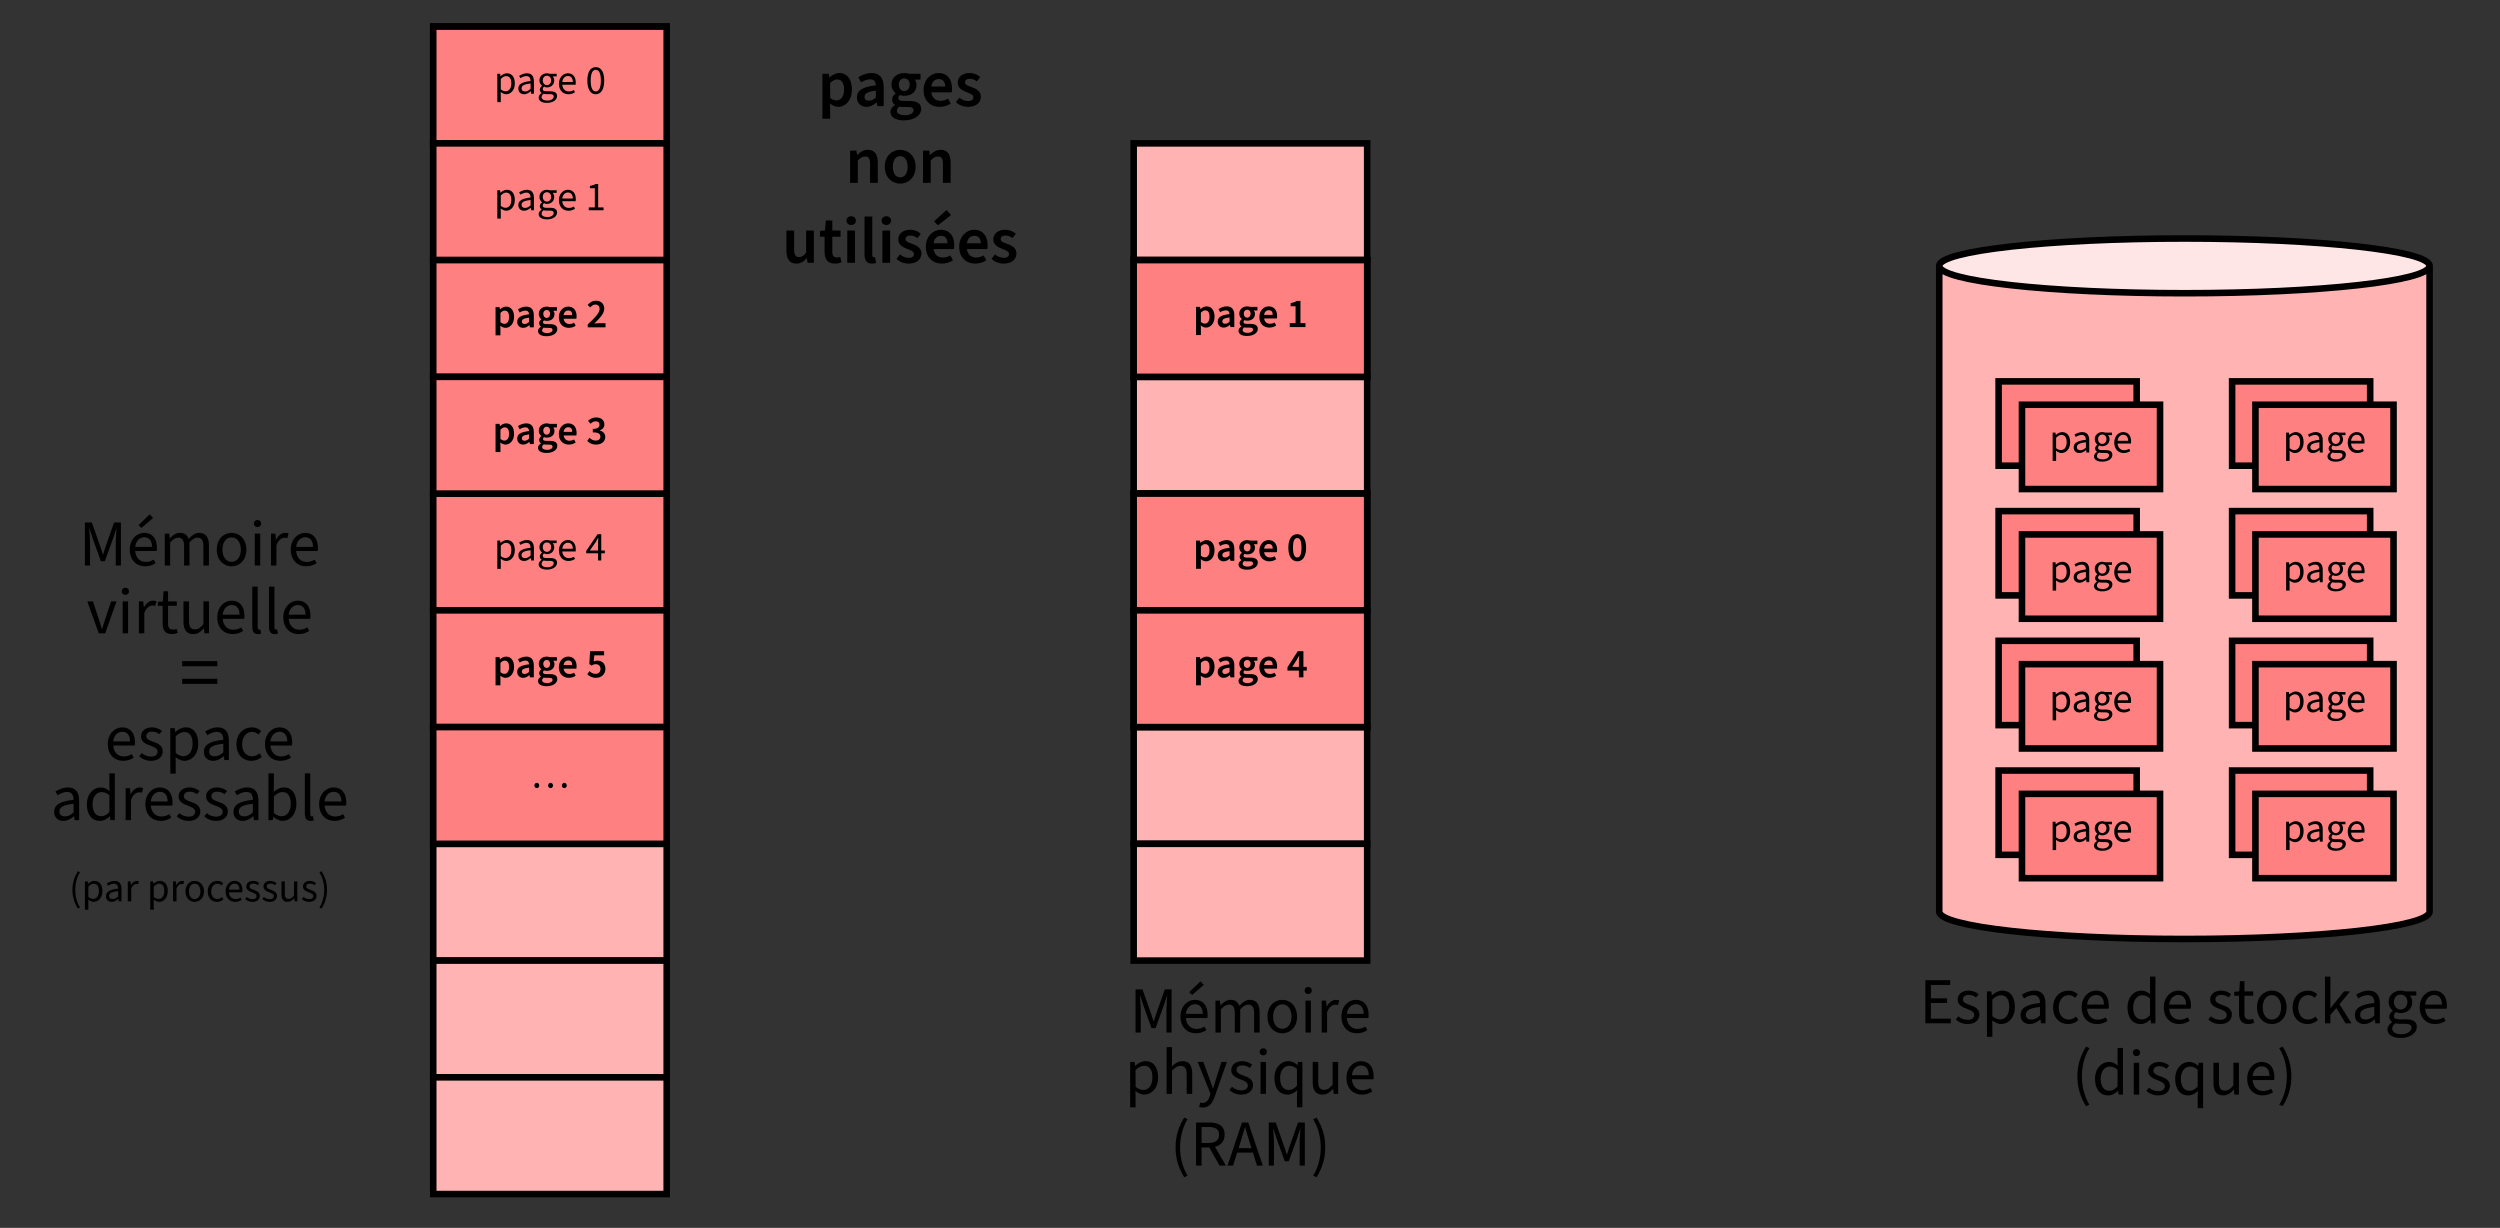 <?xml version="1.0" encoding="UTF-8"?>
<svg xmlns="http://www.w3.org/2000/svg" xmlns:xlink="http://www.w3.org/1999/xlink" width="303.511" height="149.07" viewBox="0 0 303.511 149.07">
<rect x="0" y="0" width="303.511" height="149.07" fill="#333333" stroke="none"/>
<defs>
<g>
<g id="glyph-0-0">
<path d="M 0.719 0 L 3.812 0 L 3.812 -0.562 L 1.391 -0.562 L 1.391 -2.469 L 3.359 -2.469 L 3.359 -3.031 L 1.391 -3.031 L 1.391 -4.656 L 3.734 -4.656 L 3.734 -5.234 L 0.719 -5.234 Z M 0.719 0 "/>
</g>
<g id="glyph-0-1">
<path d="M 1.672 0.094 C 2.578 0.094 3.078 -0.438 3.078 -1.062 C 3.078 -1.766 2.5 -2.031 1.891 -2.234 C 1.406 -2.406 1.078 -2.547 1.078 -2.906 C 1.078 -3.188 1.297 -3.453 1.781 -3.453 C 2.125 -3.453 2.406 -3.344 2.672 -3.141 L 2.984 -3.531 C 2.672 -3.781 2.266 -3.969 1.781 -3.969 C 0.938 -3.969 0.438 -3.484 0.438 -2.875 C 0.438 -2.234 1 -1.953 1.578 -1.75 C 2.016 -1.578 2.453 -1.422 2.453 -1.016 C 2.453 -0.688 2.203 -0.422 1.688 -0.422 C 1.219 -0.422 0.859 -0.562 0.531 -0.844 L 0.219 -0.469 C 0.578 -0.109 1.094 0.094 1.672 0.094 Z M 1.672 0.094 "/>
</g>
<g id="glyph-0-2">
<path d="M 0.656 1.641 L 1.312 1.641 L 1.312 0.328 L 1.297 -0.344 C 1.656 -0.078 2.016 0.094 2.359 0.094 C 3.25 0.094 4.047 -0.672 4.047 -1.984 C 4.047 -3.203 3.5 -3.969 2.516 -3.969 C 2.062 -3.969 1.625 -3.719 1.281 -3.422 L 1.25 -3.422 L 1.188 -3.875 L 0.656 -3.875 Z M 2.25 -0.469 C 2 -0.469 1.672 -0.562 1.312 -0.859 L 1.312 -2.891 C 1.688 -3.234 2.016 -3.406 2.344 -3.406 C 3.062 -3.406 3.359 -2.844 3.359 -1.984 C 3.359 -1.031 2.891 -0.469 2.25 -0.469 Z M 2.25 -0.469 "/>
</g>
<g id="glyph-0-3">
<path d="M 1.547 0.094 C 2.031 0.094 2.453 -0.156 2.828 -0.469 L 2.844 -0.469 L 2.906 0 L 3.453 0 L 3.453 -2.375 C 3.453 -3.344 3.047 -3.969 2.109 -3.969 C 1.484 -3.969 0.938 -3.703 0.578 -3.469 L 0.844 -3.016 C 1.141 -3.219 1.547 -3.422 1.984 -3.422 C 2.625 -3.422 2.781 -2.953 2.781 -2.469 C 1.125 -2.281 0.422 -1.859 0.422 -1 C 0.422 -0.297 0.906 0.094 1.547 0.094 Z M 1.734 -0.453 C 1.359 -0.453 1.062 -0.609 1.062 -1.047 C 1.062 -1.547 1.484 -1.844 2.781 -1.984 L 2.781 -0.938 C 2.422 -0.609 2.109 -0.453 1.734 -0.453 Z M 1.734 -0.453 "/>
</g>
<g id="glyph-0-4">
<path d="M 2.188 0.094 C 2.641 0.094 3.078 -0.078 3.438 -0.391 L 3.141 -0.828 C 2.922 -0.609 2.594 -0.453 2.234 -0.453 C 1.531 -0.453 1.047 -1.047 1.047 -1.922 C 1.047 -2.828 1.562 -3.422 2.266 -3.422 C 2.578 -3.422 2.828 -3.297 3.031 -3.094 L 3.359 -3.516 C 3.094 -3.766 2.734 -3.969 2.234 -3.969 C 1.234 -3.969 0.359 -3.234 0.359 -1.922 C 0.359 -0.641 1.156 0.094 2.188 0.094 Z M 2.188 0.094 "/>
</g>
<g id="glyph-0-5">
<path d="M 2.219 0.094 C 2.75 0.094 3.156 -0.062 3.5 -0.297 L 3.266 -0.719 C 3 -0.547 2.672 -0.438 2.297 -0.438 C 1.562 -0.438 1.078 -0.969 1.016 -1.766 L 3.625 -1.766 C 3.656 -1.891 3.656 -2.016 3.656 -2.156 C 3.656 -3.266 3.094 -3.969 2.109 -3.969 C 1.219 -3.969 0.359 -3.203 0.359 -1.938 C 0.359 -0.656 1.172 0.094 2.219 0.094 Z M 1.016 -2.266 C 1.094 -3.016 1.578 -3.438 2.125 -3.438 C 2.703 -3.438 3.062 -3.031 3.062 -2.266 Z M 1.016 -2.266 "/>
</g>
<g id="glyph-0-6">
<path d="M 1.969 0.094 C 2.438 0.094 2.844 -0.156 3.141 -0.453 L 3.172 -0.453 L 3.234 0 L 3.766 0 L 3.766 -5.672 L 3.109 -5.672 L 3.109 -4.188 L 3.141 -3.516 C 2.797 -3.797 2.5 -3.969 2.062 -3.969 C 1.172 -3.969 0.375 -3.188 0.375 -1.922 C 0.375 -0.641 1 0.094 1.969 0.094 Z M 2.125 -0.469 C 1.438 -0.469 1.062 -1.016 1.062 -1.938 C 1.062 -2.828 1.547 -3.406 2.172 -3.406 C 2.484 -3.406 2.781 -3.312 3.109 -3.016 L 3.109 -0.984 C 2.781 -0.641 2.484 -0.469 2.125 -0.469 Z M 2.125 -0.469 "/>
</g>
<g id="glyph-0-7">
<path d="M 1.875 0.094 C 2.141 0.094 2.406 0.031 2.609 -0.078 L 2.469 -0.547 C 2.312 -0.469 2.172 -0.453 2.031 -0.453 C 1.578 -0.453 1.422 -0.719 1.422 -1.188 L 1.422 -3.344 L 2.484 -3.344 L 2.484 -3.875 L 1.422 -3.875 L 1.422 -5.109 L 0.875 -5.109 L 0.797 -3.875 L 0.188 -3.828 L 0.188 -3.344 L 0.766 -3.344 L 0.766 -1.203 C 0.766 -0.438 1.047 0.094 1.875 0.094 Z M 1.875 0.094 "/>
</g>
<g id="glyph-0-8">
<path d="M 2.156 0.094 C 3.109 0.094 3.953 -0.641 3.953 -1.922 C 3.953 -3.234 3.109 -3.969 2.156 -3.969 C 1.219 -3.969 0.359 -3.234 0.359 -1.922 C 0.359 -0.641 1.219 0.094 2.156 0.094 Z M 2.156 -0.453 C 1.5 -0.453 1.047 -1.047 1.047 -1.922 C 1.047 -2.828 1.5 -3.422 2.156 -3.422 C 2.828 -3.422 3.281 -2.828 3.281 -1.922 C 3.281 -1.047 2.828 -0.453 2.156 -0.453 Z M 2.156 -0.453 "/>
</g>
<g id="glyph-0-9">
<path d="M 0.656 0 L 1.312 0 L 1.312 -1.016 L 2.031 -1.859 L 3.156 0 L 3.875 0 L 2.422 -2.312 L 3.703 -3.875 L 2.969 -3.875 L 1.328 -1.844 L 1.312 -1.844 L 1.312 -5.672 L 0.656 -5.672 Z M 0.656 0 "/>
</g>
<g id="glyph-0-10">
<path d="M 1.953 1.781 C 3.156 1.781 3.922 1.156 3.922 0.438 C 3.922 -0.203 3.469 -0.484 2.562 -0.484 L 1.812 -0.484 C 1.297 -0.484 1.141 -0.656 1.141 -0.906 C 1.141 -1.109 1.25 -1.25 1.391 -1.359 C 1.562 -1.281 1.766 -1.234 1.953 -1.234 C 2.75 -1.234 3.375 -1.75 3.375 -2.578 C 3.375 -2.906 3.25 -3.188 3.062 -3.359 L 3.859 -3.359 L 3.859 -3.875 L 2.516 -3.875 C 2.359 -3.922 2.172 -3.969 1.953 -3.969 C 1.172 -3.969 0.5 -3.438 0.5 -2.594 C 0.5 -2.125 0.75 -1.75 1 -1.547 L 1 -1.516 C 0.812 -1.375 0.578 -1.125 0.578 -0.797 C 0.578 -0.5 0.734 -0.281 0.922 -0.172 L 0.922 -0.141 C 0.578 0.109 0.359 0.422 0.359 0.734 C 0.359 1.406 1.016 1.781 1.953 1.781 Z M 1.953 -1.672 C 1.516 -1.672 1.141 -2.031 1.141 -2.594 C 1.141 -3.156 1.5 -3.484 1.953 -3.484 C 2.422 -3.484 2.781 -3.141 2.781 -2.594 C 2.781 -2.031 2.406 -1.672 1.953 -1.672 Z M 2.062 1.328 C 1.359 1.328 0.938 1.062 0.938 0.656 C 0.938 0.438 1.047 0.203 1.328 0 C 1.5 0.047 1.688 0.062 1.828 0.062 L 2.5 0.062 C 3 0.062 3.281 0.188 3.281 0.547 C 3.281 0.938 2.781 1.328 2.062 1.328 Z M 2.062 1.328 "/>
</g>
<g id="glyph-0-11">
<path d="M 1.703 1.406 L 2.109 1.219 C 1.5 0.203 1.203 -1 1.203 -2.219 C 1.203 -3.422 1.5 -4.625 2.109 -5.641 L 1.703 -5.828 C 1.047 -4.766 0.656 -3.625 0.656 -2.219 C 0.656 -0.812 1.047 0.328 1.703 1.406 Z M 1.703 1.406 "/>
</g>
<g id="glyph-0-12">
<path d="M 0.656 0 L 1.312 0 L 1.312 -3.875 L 0.656 -3.875 Z M 0.984 -4.672 C 1.25 -4.672 1.422 -4.844 1.422 -5.094 C 1.422 -5.359 1.25 -5.531 0.984 -5.531 C 0.734 -5.531 0.547 -5.359 0.547 -5.094 C 0.547 -4.844 0.734 -4.672 0.984 -4.672 Z M 0.984 -4.672 "/>
</g>
<g id="glyph-0-13">
<path d="M 3.109 1.641 L 3.766 1.641 L 3.766 -3.875 L 3.25 -3.875 L 3.172 -3.5 L 3.156 -3.5 C 2.812 -3.812 2.5 -3.969 2.062 -3.969 C 1.172 -3.969 0.375 -3.188 0.375 -1.922 C 0.375 -0.641 1 0.094 1.969 0.094 C 2.422 0.094 2.828 -0.141 3.141 -0.453 L 3.109 0.25 Z M 2.125 -0.469 C 1.438 -0.469 1.062 -1.016 1.062 -1.938 C 1.062 -2.828 1.547 -3.406 2.172 -3.406 C 2.484 -3.406 2.781 -3.312 3.109 -3.016 L 3.109 -0.984 C 2.781 -0.641 2.484 -0.469 2.125 -0.469 Z M 2.125 -0.469 "/>
</g>
<g id="glyph-0-14">
<path d="M 1.781 0.094 C 2.312 0.094 2.703 -0.188 3.062 -0.609 L 3.078 -0.609 L 3.141 0 L 3.688 0 L 3.688 -3.875 L 3.016 -3.875 L 3.016 -1.125 C 2.656 -0.672 2.375 -0.484 1.984 -0.484 C 1.484 -0.484 1.266 -0.781 1.266 -1.5 L 1.266 -3.875 L 0.594 -3.875 L 0.594 -1.422 C 0.594 -0.438 0.969 0.094 1.781 0.094 Z M 1.781 0.094 "/>
</g>
<g id="glyph-0-15">
<path d="M 0.719 1.406 C 1.375 0.328 1.766 -0.812 1.766 -2.219 C 1.766 -3.625 1.375 -4.766 0.719 -5.828 L 0.297 -5.641 C 0.922 -4.625 1.219 -3.422 1.219 -2.219 C 1.219 -1 0.922 0.203 0.297 1.219 Z M 0.719 1.406 "/>
</g>
<g id="glyph-0-16">
<path d="M 0.703 0 L 1.328 0 L 1.328 -2.891 C 1.328 -3.344 1.266 -4 1.234 -4.453 L 1.266 -4.453 L 1.672 -3.234 L 2.641 -0.531 L 3.125 -0.531 L 4.109 -3.234 L 4.516 -4.453 L 4.547 -4.453 C 4.516 -4 4.453 -3.344 4.453 -2.891 L 4.453 0 L 5.078 0 L 5.078 -5.234 L 4.25 -5.234 L 3.266 -2.438 C 3.125 -2.062 3.031 -1.734 2.922 -1.344 L 2.891 -1.344 C 2.766 -1.734 2.656 -2.062 2.531 -2.438 L 1.547 -5.234 L 0.703 -5.234 Z M 0.703 0 "/>
</g>
<g id="glyph-0-17">
<path d="M 2.219 0.094 C 2.75 0.094 3.156 -0.062 3.5 -0.297 L 3.266 -0.719 C 3 -0.547 2.672 -0.438 2.297 -0.438 C 1.562 -0.438 1.078 -0.969 1.016 -1.766 L 3.625 -1.766 C 3.656 -1.891 3.656 -2.016 3.656 -2.156 C 3.656 -3.266 3.094 -3.969 2.109 -3.969 C 1.219 -3.969 0.359 -3.203 0.359 -1.938 C 0.359 -0.656 1.172 0.094 2.219 0.094 Z M 1.016 -2.266 C 1.094 -3.016 1.578 -3.438 2.125 -3.438 C 2.703 -3.438 3.062 -3.031 3.062 -2.266 Z M 1.766 -4.562 L 3.188 -5.781 L 2.781 -6.219 L 1.422 -4.906 Z M 1.766 -4.562 "/>
</g>
<g id="glyph-0-18">
<path d="M 0.656 0 L 1.312 0 L 1.312 -2.812 C 1.672 -3.203 1.984 -3.391 2.281 -3.391 C 2.766 -3.391 3 -3.094 3 -2.359 L 3 0 L 3.656 0 L 3.656 -2.812 C 4.016 -3.203 4.328 -3.391 4.625 -3.391 C 5.109 -3.391 5.344 -3.094 5.344 -2.359 L 5.344 0 L 6.016 0 L 6.016 -2.453 C 6.016 -3.438 5.625 -3.969 4.828 -3.969 C 4.359 -3.969 3.953 -3.672 3.547 -3.234 C 3.391 -3.688 3.078 -3.969 2.484 -3.969 C 2.016 -3.969 1.625 -3.688 1.281 -3.312 L 1.25 -3.312 L 1.188 -3.875 L 0.656 -3.875 Z M 0.656 0 "/>
</g>
<g id="glyph-0-19">
<path d="M 0.656 0 L 1.312 0 L 1.312 -2.484 C 1.578 -3.141 1.969 -3.375 2.297 -3.375 C 2.453 -3.375 2.531 -3.359 2.641 -3.328 L 2.781 -3.891 C 2.672 -3.938 2.547 -3.969 2.375 -3.969 C 1.938 -3.969 1.547 -3.656 1.281 -3.172 L 1.25 -3.172 L 1.188 -3.875 L 0.656 -3.875 Z M 0.656 0 "/>
</g>
<g id="glyph-0-20">
<path d="M 0.656 0 L 1.312 0 L 1.312 -2.812 C 1.703 -3.203 1.969 -3.391 2.359 -3.391 C 2.875 -3.391 3.094 -3.094 3.094 -2.359 L 3.094 0 L 3.766 0 L 3.766 -2.453 C 3.766 -3.438 3.391 -3.969 2.578 -3.969 C 2.047 -3.969 1.656 -3.688 1.297 -3.328 L 1.312 -4.125 L 1.312 -5.672 L 0.656 -5.672 Z M 0.656 0 "/>
</g>
<g id="glyph-0-21">
<path d="M 0.719 1.672 C 1.5 1.672 1.906 1.078 2.172 0.312 L 3.641 -3.875 L 2.984 -3.875 L 2.297 -1.734 C 2.188 -1.391 2.078 -1 1.969 -0.641 L 1.938 -0.641 C 1.812 -1 1.688 -1.406 1.562 -1.734 L 0.781 -3.875 L 0.094 -3.875 L 1.656 0.016 L 1.562 0.297 C 1.406 0.766 1.125 1.109 0.688 1.109 C 0.594 1.109 0.5 1.094 0.406 1.062 L 0.266 1.578 C 0.391 1.641 0.547 1.672 0.719 1.672 Z M 0.719 1.672 "/>
</g>
<g id="glyph-0-22">
<path d="M 0.719 0 L 1.391 0 L 1.391 -2.203 L 2.328 -2.203 L 3.578 0 L 4.344 0 L 3.016 -2.281 C 3.719 -2.469 4.188 -2.938 4.188 -3.75 C 4.188 -4.844 3.422 -5.234 2.344 -5.234 L 0.719 -5.234 Z M 1.391 -2.75 L 1.391 -4.688 L 2.25 -4.688 C 3.062 -4.688 3.516 -4.438 3.516 -3.75 C 3.516 -3.078 3.062 -2.75 2.25 -2.75 Z M 1.391 -2.75 "/>
</g>
<g id="glyph-0-23">
<path d="M 1.625 -2.922 C 1.812 -3.5 1.969 -4.078 2.141 -4.672 L 2.172 -4.672 C 2.328 -4.078 2.5 -3.5 2.688 -2.922 L 2.938 -2.125 L 1.375 -2.125 Z M 0.031 0 L 0.703 0 L 1.203 -1.578 L 3.109 -1.578 L 3.609 0 L 4.312 0 L 2.547 -5.234 L 1.781 -5.234 Z M 0.031 0 "/>
</g>
<g id="glyph-0-24">
<path d="M 1.484 0 L 2.266 0 L 3.641 -3.875 L 2.984 -3.875 L 2.25 -1.688 C 2.141 -1.297 2.016 -0.906 1.891 -0.531 L 1.859 -0.531 C 1.75 -0.906 1.625 -1.297 1.5 -1.688 L 0.781 -3.875 L 0.094 -3.875 Z M 1.484 0 "/>
</g>
<g id="glyph-0-25">
<path d="M 1.344 0.094 C 1.516 0.094 1.641 0.078 1.734 0.031 L 1.641 -0.469 C 1.578 -0.453 1.547 -0.453 1.5 -0.453 C 1.406 -0.453 1.312 -0.531 1.312 -0.734 L 1.312 -5.672 L 0.656 -5.672 L 0.656 -0.781 C 0.656 -0.219 0.859 0.094 1.344 0.094 Z M 1.344 0.094 "/>
</g>
<g id="glyph-0-26">
<path d="M 2.359 0.094 C 3.25 0.094 4.047 -0.672 4.047 -2 C 4.047 -3.203 3.5 -3.969 2.516 -3.969 C 2.078 -3.969 1.656 -3.734 1.297 -3.438 L 1.312 -4.125 L 1.312 -5.672 L 0.656 -5.672 L 0.656 0 L 1.172 0 L 1.25 -0.391 L 1.266 -0.391 C 1.609 -0.094 2.016 0.094 2.359 0.094 Z M 2.25 -0.469 C 2 -0.469 1.656 -0.562 1.312 -0.859 L 1.312 -2.891 C 1.688 -3.234 2.016 -3.406 2.344 -3.406 C 3.062 -3.406 3.359 -2.844 3.359 -1.984 C 3.359 -1.031 2.891 -0.469 2.25 -0.469 Z M 2.25 -0.469 "/>
</g>
<g id="glyph-1-0">
<path d="M 0.406 1.016 L 0.828 1.016 L 0.828 0.203 L 0.812 -0.219 C 1.031 -0.047 1.266 0.062 1.484 0.062 C 2.031 0.062 2.531 -0.422 2.531 -1.25 C 2.531 -2 2.188 -2.484 1.562 -2.484 C 1.297 -2.484 1.016 -2.328 0.797 -2.141 L 0.781 -2.141 L 0.75 -2.422 L 0.406 -2.422 Z M 1.406 -0.297 C 1.25 -0.297 1.047 -0.359 0.828 -0.531 L 0.828 -1.797 C 1.062 -2.031 1.266 -2.141 1.469 -2.141 C 1.922 -2.141 2.109 -1.781 2.109 -1.25 C 2.109 -0.641 1.812 -0.297 1.406 -0.297 Z M 1.406 -0.297 "/>
</g>
<g id="glyph-1-1">
<path d="M 0.969 0.062 C 1.266 0.062 1.531 -0.094 1.766 -0.297 L 1.781 -0.297 L 1.812 0 L 2.156 0 L 2.156 -1.484 C 2.156 -2.094 1.906 -2.484 1.312 -2.484 C 0.922 -2.484 0.594 -2.312 0.359 -2.172 L 0.516 -1.891 C 0.719 -2.016 0.969 -2.141 1.25 -2.141 C 1.641 -2.141 1.734 -1.844 1.75 -1.547 C 0.703 -1.422 0.266 -1.172 0.266 -0.625 C 0.266 -0.188 0.562 0.062 0.969 0.062 Z M 1.078 -0.281 C 0.844 -0.281 0.656 -0.391 0.656 -0.656 C 0.656 -0.969 0.922 -1.156 1.75 -1.25 L 1.75 -0.594 C 1.516 -0.391 1.312 -0.281 1.078 -0.281 Z M 1.078 -0.281 "/>
</g>
<g id="glyph-1-2">
<path d="M 1.219 1.109 C 1.984 1.109 2.453 0.734 2.453 0.281 C 2.453 -0.125 2.172 -0.297 1.609 -0.297 L 1.141 -0.297 C 0.812 -0.297 0.719 -0.406 0.719 -0.562 C 0.719 -0.703 0.781 -0.781 0.875 -0.859 C 0.984 -0.797 1.109 -0.766 1.219 -0.766 C 1.719 -0.766 2.109 -1.094 2.109 -1.609 C 2.109 -1.812 2.031 -2 1.922 -2.109 L 2.406 -2.109 L 2.406 -2.422 L 1.562 -2.422 C 1.484 -2.453 1.359 -2.484 1.219 -2.484 C 0.734 -2.484 0.312 -2.141 0.312 -1.625 C 0.312 -1.328 0.469 -1.094 0.625 -0.969 L 0.625 -0.953 C 0.5 -0.859 0.359 -0.703 0.359 -0.5 C 0.359 -0.312 0.453 -0.172 0.578 -0.109 L 0.578 -0.078 C 0.359 0.062 0.219 0.266 0.219 0.469 C 0.219 0.875 0.641 1.109 1.219 1.109 Z M 1.219 -1.047 C 0.953 -1.047 0.719 -1.266 0.719 -1.625 C 0.719 -1.969 0.938 -2.188 1.219 -2.188 C 1.516 -2.188 1.734 -1.969 1.734 -1.625 C 1.734 -1.266 1.5 -1.047 1.219 -1.047 Z M 1.281 0.828 C 0.844 0.828 0.578 0.672 0.578 0.406 C 0.578 0.266 0.656 0.125 0.828 0 C 0.938 0.031 1.047 0.047 1.141 0.047 L 1.562 0.047 C 1.875 0.047 2.047 0.109 2.047 0.344 C 2.047 0.594 1.75 0.828 1.281 0.828 Z M 1.281 0.828 "/>
</g>
<g id="glyph-1-3">
<path d="M 1.391 0.062 C 1.719 0.062 1.984 -0.047 2.188 -0.188 L 2.047 -0.453 C 1.875 -0.344 1.672 -0.281 1.438 -0.281 C 0.984 -0.281 0.672 -0.609 0.641 -1.094 L 2.266 -1.094 C 2.281 -1.188 2.281 -1.25 2.281 -1.344 C 2.281 -2.047 1.938 -2.484 1.312 -2.484 C 0.766 -2.484 0.234 -2 0.234 -1.219 C 0.234 -0.406 0.734 0.062 1.391 0.062 Z M 0.641 -1.422 C 0.688 -1.891 0.984 -2.156 1.328 -2.156 C 1.688 -2.156 1.922 -1.906 1.922 -1.422 Z M 0.641 -1.422 "/>
</g>
<g id="glyph-1-4">
<path d="M 1.062 0.875 L 1.328 0.75 C 0.938 0.125 0.75 -0.625 0.75 -1.391 C 0.75 -2.141 0.938 -2.891 1.328 -3.531 L 1.062 -3.656 C 0.656 -2.984 0.406 -2.266 0.406 -1.391 C 0.406 -0.516 0.656 0.203 1.062 0.875 Z M 1.062 0.875 "/>
</g>
<g id="glyph-1-5">
<path d="M 0.406 0 L 0.828 0 L 0.828 -1.562 C 0.984 -1.969 1.234 -2.109 1.438 -2.109 C 1.531 -2.109 1.578 -2.094 1.656 -2.078 L 1.75 -2.438 C 1.672 -2.469 1.594 -2.484 1.484 -2.484 C 1.219 -2.484 0.969 -2.281 0.797 -1.984 L 0.781 -1.984 L 0.75 -2.422 L 0.406 -2.422 Z M 0.406 0 "/>
</g>
<g id="glyph-1-6">
<path d="M 1.344 0.062 C 1.938 0.062 2.484 -0.406 2.484 -1.203 C 2.484 -2.016 1.938 -2.484 1.344 -2.484 C 0.75 -2.484 0.234 -2.016 0.234 -1.203 C 0.234 -0.406 0.75 0.062 1.344 0.062 Z M 1.344 -0.281 C 0.938 -0.281 0.656 -0.656 0.656 -1.203 C 0.656 -1.766 0.938 -2.141 1.344 -2.141 C 1.766 -2.141 2.047 -1.766 2.047 -1.203 C 2.047 -0.656 1.766 -0.281 1.344 -0.281 Z M 1.344 -0.281 "/>
</g>
<g id="glyph-1-7">
<path d="M 1.359 0.062 C 1.656 0.062 1.922 -0.047 2.141 -0.25 L 1.969 -0.516 C 1.828 -0.391 1.625 -0.281 1.406 -0.281 C 0.953 -0.281 0.656 -0.656 0.656 -1.203 C 0.656 -1.766 0.984 -2.141 1.422 -2.141 C 1.609 -2.141 1.766 -2.062 1.906 -1.938 L 2.109 -2.203 C 1.938 -2.359 1.719 -2.484 1.391 -2.484 C 0.766 -2.484 0.234 -2.016 0.234 -1.203 C 0.234 -0.406 0.719 0.062 1.359 0.062 Z M 1.359 0.062 "/>
</g>
<g id="glyph-1-8">
<path d="M 1.047 0.062 C 1.609 0.062 1.922 -0.266 1.922 -0.656 C 1.922 -1.094 1.562 -1.266 1.188 -1.406 C 0.875 -1.5 0.672 -1.594 0.672 -1.812 C 0.672 -2 0.812 -2.156 1.109 -2.156 C 1.328 -2.156 1.5 -2.094 1.672 -1.969 L 1.859 -2.203 C 1.672 -2.375 1.422 -2.484 1.109 -2.484 C 0.578 -2.484 0.281 -2.188 0.281 -1.797 C 0.281 -1.391 0.625 -1.219 0.984 -1.094 C 1.266 -0.984 1.531 -0.891 1.531 -0.641 C 1.531 -0.422 1.375 -0.266 1.062 -0.266 C 0.75 -0.266 0.531 -0.359 0.328 -0.531 L 0.141 -0.297 C 0.359 -0.062 0.688 0.062 1.047 0.062 Z M 1.047 0.062 "/>
</g>
<g id="glyph-1-9">
<path d="M 1.109 0.062 C 1.453 0.062 1.688 -0.109 1.906 -0.375 L 1.922 -0.375 L 1.969 0 L 2.297 0 L 2.297 -2.422 L 1.891 -2.422 L 1.891 -0.703 C 1.672 -0.422 1.484 -0.297 1.25 -0.297 C 0.922 -0.297 0.781 -0.5 0.781 -0.938 L 0.781 -2.422 L 0.375 -2.422 L 0.375 -0.891 C 0.375 -0.266 0.609 0.062 1.109 0.062 Z M 1.109 0.062 "/>
</g>
<g id="glyph-1-10">
<path d="M 0.453 0.875 C 0.859 0.203 1.109 -0.516 1.109 -1.391 C 1.109 -2.266 0.859 -2.984 0.453 -3.656 L 0.188 -3.531 C 0.578 -2.891 0.766 -2.141 0.766 -1.391 C 0.766 -0.625 0.578 0.125 0.188 0.75 Z M 0.453 0.875 "/>
</g>
<g id="glyph-1-11">
<path d="M 1.234 0.062 C 1.875 0.062 2.266 -0.531 2.266 -1.594 C 2.266 -2.672 1.875 -3.234 1.234 -3.234 C 0.609 -3.234 0.219 -2.672 0.219 -1.594 C 0.219 -0.531 0.609 0.062 1.234 0.062 Z M 1.234 -0.281 C 0.875 -0.281 0.625 -0.672 0.625 -1.594 C 0.625 -2.531 0.875 -2.906 1.234 -2.906 C 1.609 -2.906 1.859 -2.531 1.859 -1.594 C 1.859 -0.672 1.609 -0.281 1.234 -0.281 Z M 1.234 -0.281 "/>
</g>
<g id="glyph-1-12">
<path d="M 0.391 0 L 2.188 0 L 2.188 -0.344 L 1.531 -0.344 L 1.531 -3.188 L 1.219 -3.188 C 1.047 -3.078 0.828 -3 0.531 -2.953 L 0.531 -2.672 L 1.125 -2.672 L 1.125 -0.344 L 0.391 -0.344 Z M 0.391 0 "/>
</g>
<g id="glyph-1-13">
<path d="M 0.516 -1.203 L 1.266 -2.281 C 1.344 -2.453 1.438 -2.594 1.516 -2.734 L 1.547 -2.734 C 1.531 -2.562 1.516 -2.297 1.516 -2.125 L 1.516 -1.203 Z M 1.516 0 L 1.906 0 L 1.906 -0.875 L 2.344 -0.875 L 2.344 -1.203 L 1.906 -1.203 L 1.906 -3.188 L 1.453 -3.188 L 0.078 -1.156 L 0.078 -0.875 L 1.516 -0.875 Z M 1.516 0 "/>
</g>
<g id="glyph-1-14">
<path d="M 0.766 0.062 C 0.938 0.062 1.062 -0.062 1.062 -0.25 C 1.062 -0.438 0.938 -0.578 0.766 -0.578 C 0.609 -0.578 0.469 -0.438 0.469 -0.25 C 0.469 -0.062 0.609 0.062 0.766 0.062 Z M 2.438 0.062 C 2.609 0.062 2.734 -0.062 2.734 -0.25 C 2.734 -0.438 2.609 -0.578 2.438 -0.578 C 2.266 -0.578 2.141 -0.438 2.141 -0.25 C 2.141 -0.062 2.266 0.062 2.438 0.062 Z M 4.109 0.062 C 4.266 0.062 4.406 -0.062 4.406 -0.25 C 4.406 -0.438 4.266 -0.578 4.109 -0.578 C 3.938 -0.578 3.812 -0.438 3.812 -0.25 C 3.812 -0.062 3.938 0.062 4.109 0.062 Z M 4.109 0.062 "/>
</g>
<g id="glyph-2-0">
<path d="M 0.344 -4.047 L 4.609 -4.047 L 4.609 -4.672 L 0.344 -4.672 Z M 0.344 -1.906 L 4.609 -1.906 L 4.609 -2.531 L 0.344 -2.531 Z M 0.344 -1.906 "/>
</g>
<g id="glyph-3-0">
<path d="M 0.359 0.969 L 0.953 0.969 L 0.953 0.203 L 0.938 -0.203 C 1.125 -0.047 1.344 0.062 1.562 0.062 C 2.109 0.062 2.609 -0.422 2.609 -1.266 C 2.609 -2.016 2.25 -2.516 1.641 -2.516 C 1.375 -2.516 1.109 -2.375 0.906 -2.188 L 0.891 -2.188 L 0.844 -2.453 L 0.359 -2.453 Z M 1.438 -0.422 C 1.297 -0.422 1.125 -0.484 0.953 -0.625 L 0.953 -1.75 C 1.141 -1.938 1.297 -2.031 1.469 -2.031 C 1.844 -2.031 2 -1.734 2 -1.25 C 2 -0.703 1.75 -0.422 1.438 -0.422 Z M 1.438 -0.422 "/>
</g>
<g id="glyph-3-1">
<path d="M 0.953 0.062 C 1.25 0.062 1.484 -0.078 1.703 -0.266 L 1.719 -0.266 L 1.781 0 L 2.25 0 L 2.25 -1.453 C 2.25 -2.141 1.938 -2.516 1.328 -2.516 C 0.953 -2.516 0.594 -2.359 0.328 -2.188 L 0.531 -1.797 C 0.75 -1.938 0.984 -2.031 1.219 -2.031 C 1.562 -2.031 1.656 -1.828 1.672 -1.578 C 0.656 -1.469 0.234 -1.203 0.234 -0.656 C 0.234 -0.234 0.531 0.062 0.953 0.062 Z M 1.141 -0.406 C 0.938 -0.406 0.797 -0.484 0.797 -0.703 C 0.797 -0.953 1 -1.094 1.672 -1.172 L 1.672 -0.656 C 1.484 -0.484 1.328 -0.406 1.141 -0.406 Z M 1.141 -0.406 "/>
</g>
<g id="glyph-3-2">
<path d="M 1.219 1.078 C 2.016 1.078 2.531 0.703 2.531 0.219 C 2.531 -0.203 2.219 -0.391 1.625 -0.391 L 1.203 -0.391 C 0.906 -0.391 0.797 -0.469 0.797 -0.609 C 0.797 -0.719 0.844 -0.781 0.922 -0.844 C 1.031 -0.797 1.141 -0.781 1.25 -0.781 C 1.766 -0.781 2.188 -1.062 2.188 -1.609 C 2.188 -1.781 2.125 -1.922 2.047 -2.016 L 2.484 -2.016 L 2.484 -2.453 L 1.609 -2.453 C 1.516 -2.484 1.375 -2.516 1.25 -2.516 C 0.734 -2.516 0.281 -2.188 0.281 -1.625 C 0.281 -1.344 0.422 -1.109 0.594 -0.984 L 0.594 -0.969 C 0.453 -0.859 0.328 -0.703 0.328 -0.516 C 0.328 -0.312 0.422 -0.172 0.547 -0.094 L 0.547 -0.078 C 0.328 0.062 0.188 0.234 0.188 0.438 C 0.188 0.875 0.641 1.078 1.219 1.078 Z M 1.25 -1.141 C 1.016 -1.141 0.828 -1.328 0.828 -1.625 C 0.828 -1.938 1.016 -2.109 1.25 -2.109 C 1.484 -2.109 1.656 -1.938 1.656 -1.625 C 1.656 -1.328 1.469 -1.141 1.25 -1.141 Z M 1.312 0.703 C 0.922 0.703 0.688 0.578 0.688 0.359 C 0.688 0.234 0.75 0.141 0.875 0.031 C 0.969 0.062 1.078 0.062 1.203 0.062 L 1.531 0.062 C 1.812 0.062 1.953 0.125 1.953 0.312 C 1.953 0.516 1.688 0.703 1.312 0.703 Z M 1.312 0.703 "/>
</g>
<g id="glyph-3-3">
<path d="M 1.406 0.062 C 1.719 0.062 2.031 -0.031 2.25 -0.203 L 2.047 -0.562 C 1.891 -0.453 1.688 -0.406 1.484 -0.406 C 1.094 -0.406 0.844 -0.641 0.781 -1.047 L 2.328 -1.047 C 2.344 -1.141 2.359 -1.219 2.359 -1.344 C 2.359 -2.031 2 -2.516 1.328 -2.516 C 0.75 -2.516 0.203 -2.031 0.203 -1.219 C 0.203 -0.406 0.734 0.062 1.406 0.062 Z M 0.781 -1.484 C 0.828 -1.859 1.062 -2.047 1.344 -2.047 C 1.672 -2.047 1.828 -1.844 1.828 -1.484 Z M 0.781 -1.484 "/>
</g>
<g id="glyph-3-4">
<path d="M 1.281 0.062 C 1.938 0.062 2.359 -0.531 2.359 -1.594 C 2.359 -2.672 1.938 -3.234 1.281 -3.234 C 0.625 -3.234 0.203 -2.672 0.203 -1.594 C 0.203 -0.531 0.625 0.062 1.281 0.062 Z M 1.281 -0.406 C 0.984 -0.406 0.766 -0.703 0.766 -1.594 C 0.766 -2.5 0.984 -2.766 1.281 -2.766 C 1.578 -2.766 1.797 -2.5 1.797 -1.594 C 1.797 -0.703 1.578 -0.406 1.281 -0.406 Z M 1.281 -0.406 "/>
</g>
<g id="glyph-3-5">
<path d="M 0.375 0 L 2.281 0 L 2.281 -0.484 L 1.672 -0.484 L 1.672 -3.172 L 1.219 -3.172 C 1.016 -3.047 0.812 -2.969 0.484 -2.906 L 0.484 -2.531 L 1.078 -2.531 L 1.078 -0.484 L 0.375 -0.484 Z M 0.375 0 "/>
</g>
<g id="glyph-3-6">
<path d="M 0.672 -1.266 L 1.234 -2.141 C 1.328 -2.297 1.422 -2.469 1.5 -2.625 L 1.516 -2.625 C 1.5 -2.438 1.484 -2.141 1.484 -1.969 L 1.484 -1.266 Z M 1.484 0 L 2.031 0 L 2.031 -0.812 L 2.438 -0.812 L 2.438 -1.266 L 2.031 -1.266 L 2.031 -3.172 L 1.344 -3.172 L 0.094 -1.219 L 0.094 -0.812 L 1.484 -0.812 Z M 1.484 0 "/>
</g>
<g id="glyph-3-7">
<path d="M 0.188 0 L 2.344 0 L 2.344 -0.5 L 1.531 -0.5 C 1.375 -0.5 1.156 -0.484 0.984 -0.469 C 1.656 -1.125 2.188 -1.672 2.188 -2.266 C 2.188 -2.844 1.797 -3.234 1.188 -3.234 C 0.75 -3.234 0.453 -3.047 0.172 -2.719 L 0.484 -2.422 C 0.656 -2.609 0.859 -2.766 1.094 -2.766 C 1.438 -2.766 1.625 -2.562 1.625 -2.219 C 1.625 -1.75 1.062 -1.172 0.188 -0.359 Z M 0.188 0 "/>
</g>
<g id="glyph-3-8">
<path d="M 1.203 0.062 C 1.812 0.062 2.312 -0.281 2.312 -0.859 C 2.312 -1.281 2.031 -1.547 1.656 -1.641 L 1.656 -1.672 C 2 -1.797 2.203 -2.031 2.203 -2.391 C 2.203 -2.922 1.797 -3.234 1.188 -3.234 C 0.797 -3.234 0.5 -3.078 0.219 -2.828 L 0.516 -2.469 C 0.719 -2.641 0.906 -2.766 1.156 -2.766 C 1.453 -2.766 1.609 -2.609 1.609 -2.344 C 1.609 -2.062 1.422 -1.844 0.797 -1.844 L 0.797 -1.422 C 1.516 -1.422 1.719 -1.219 1.719 -0.891 C 1.719 -0.594 1.484 -0.422 1.141 -0.422 C 0.828 -0.422 0.594 -0.578 0.406 -0.766 L 0.125 -0.391 C 0.344 -0.141 0.688 0.062 1.203 0.062 Z M 1.203 0.062 "/>
</g>
<g id="glyph-3-9">
<path d="M 1.203 0.062 C 1.797 0.062 2.328 -0.344 2.328 -1.031 C 2.328 -1.719 1.875 -2.031 1.328 -2.031 C 1.172 -2.031 1.047 -1.984 0.906 -1.922 L 0.984 -2.672 L 2.172 -2.672 L 2.172 -3.172 L 0.469 -3.172 L 0.375 -1.609 L 0.656 -1.422 C 0.844 -1.547 0.953 -1.594 1.156 -1.594 C 1.5 -1.594 1.734 -1.391 1.734 -1.016 C 1.734 -0.641 1.484 -0.422 1.125 -0.422 C 0.812 -0.422 0.578 -0.578 0.391 -0.75 L 0.125 -0.375 C 0.359 -0.141 0.688 0.062 1.203 0.062 Z M 1.203 0.062 "/>
</g>
<g id="glyph-4-0">
<path d="M 0.578 1.531 L 1.516 1.531 L 1.516 0.312 L 1.484 -0.328 C 1.797 -0.062 2.141 0.094 2.5 0.094 C 3.359 0.094 4.156 -0.672 4.156 -2.016 C 4.156 -3.234 3.594 -4.016 2.625 -4.016 C 2.188 -4.016 1.781 -3.781 1.438 -3.5 L 1.422 -3.5 L 1.344 -3.922 L 0.578 -3.922 Z M 2.281 -0.688 C 2.062 -0.688 1.797 -0.766 1.516 -1 L 1.516 -2.812 C 1.812 -3.094 2.078 -3.234 2.359 -3.234 C 2.938 -3.234 3.203 -2.781 3.203 -2.016 C 3.203 -1.125 2.797 -0.688 2.281 -0.688 Z M 2.281 -0.688 "/>
</g>
<g id="glyph-4-1">
<path d="M 1.531 0.094 C 1.984 0.094 2.375 -0.125 2.719 -0.438 L 2.75 -0.438 L 2.844 0 L 3.609 0 L 3.609 -2.312 C 3.609 -3.406 3.109 -4.016 2.141 -4.016 C 1.516 -4.016 0.953 -3.781 0.531 -3.5 L 0.859 -2.891 C 1.219 -3.094 1.578 -3.25 1.953 -3.25 C 2.484 -3.25 2.641 -2.922 2.656 -2.516 C 1.047 -2.344 0.359 -1.906 0.359 -1.047 C 0.359 -0.359 0.844 0.094 1.531 0.094 Z M 1.812 -0.656 C 1.5 -0.656 1.281 -0.781 1.281 -1.109 C 1.281 -1.516 1.594 -1.75 2.656 -1.875 L 2.656 -1.047 C 2.375 -0.781 2.141 -0.656 1.812 -0.656 Z M 1.812 -0.656 "/>
</g>
<g id="glyph-4-2">
<path d="M 1.938 1.734 C 3.234 1.734 4.047 1.109 4.047 0.344 C 4.047 -0.328 3.531 -0.625 2.609 -0.625 L 1.906 -0.625 C 1.438 -0.625 1.281 -0.75 1.281 -0.969 C 1.281 -1.141 1.359 -1.25 1.469 -1.344 C 1.641 -1.281 1.828 -1.25 1.984 -1.25 C 2.828 -1.25 3.484 -1.703 3.484 -2.578 C 3.484 -2.844 3.391 -3.078 3.281 -3.219 L 3.969 -3.219 L 3.969 -3.922 L 2.578 -3.922 C 2.422 -3.969 2.203 -4.016 1.984 -4.016 C 1.172 -4.016 0.438 -3.5 0.438 -2.609 C 0.438 -2.141 0.688 -1.766 0.953 -1.562 L 0.953 -1.531 C 0.719 -1.375 0.516 -1.109 0.516 -0.812 C 0.516 -0.5 0.672 -0.281 0.875 -0.156 L 0.875 -0.125 C 0.516 0.094 0.312 0.375 0.312 0.703 C 0.312 1.391 1.016 1.734 1.938 1.734 Z M 1.984 -1.828 C 1.625 -1.828 1.328 -2.109 1.328 -2.609 C 1.328 -3.094 1.625 -3.359 1.984 -3.359 C 2.359 -3.359 2.656 -3.094 2.656 -2.609 C 2.656 -2.109 2.359 -1.828 1.984 -1.828 Z M 2.094 1.109 C 1.484 1.109 1.094 0.922 1.094 0.562 C 1.094 0.375 1.188 0.219 1.391 0.062 C 1.547 0.094 1.719 0.109 1.922 0.109 L 2.453 0.109 C 2.891 0.109 3.125 0.203 3.125 0.5 C 3.125 0.828 2.703 1.109 2.094 1.109 Z M 2.094 1.109 "/>
</g>
<g id="glyph-4-3">
<path d="M 2.25 0.094 C 2.75 0.094 3.234 -0.047 3.609 -0.312 L 3.281 -0.906 C 3.016 -0.734 2.703 -0.641 2.375 -0.641 C 1.75 -0.641 1.344 -1.016 1.25 -1.672 L 3.719 -1.672 C 3.75 -1.812 3.766 -1.953 3.766 -2.156 C 3.766 -3.25 3.188 -4.016 2.125 -4.016 C 1.219 -4.016 0.312 -3.234 0.312 -1.953 C 0.312 -0.656 1.156 0.094 2.25 0.094 Z M 1.25 -2.375 C 1.328 -2.969 1.703 -3.281 2.156 -3.281 C 2.656 -3.281 2.938 -2.953 2.938 -2.375 Z M 1.25 -2.375 "/>
</g>
<g id="glyph-4-4">
<path d="M 1.672 0.094 C 2.672 0.094 3.219 -0.453 3.219 -1.125 C 3.219 -1.797 2.672 -2.109 2.078 -2.312 C 1.578 -2.484 1.297 -2.594 1.297 -2.891 C 1.297 -3.109 1.469 -3.312 1.859 -3.312 C 2.172 -3.312 2.469 -3.219 2.734 -3 L 3.141 -3.531 C 2.828 -3.812 2.375 -4.016 1.844 -4.016 C 0.969 -4.016 0.406 -3.516 0.406 -2.844 C 0.406 -2.219 0.938 -1.891 1.5 -1.688 C 1.938 -1.516 2.312 -1.391 2.312 -1.062 C 2.312 -0.812 2.125 -0.609 1.703 -0.609 C 1.312 -0.609 0.953 -0.734 0.609 -1.016 L 0.188 -0.484 C 0.578 -0.109 1.125 0.094 1.672 0.094 Z M 1.672 0.094 "/>
</g>
<g id="glyph-4-5">
<path d="M 0.578 0 L 1.516 0 L 1.516 -2.719 C 1.828 -3.047 2.062 -3.203 2.406 -3.203 C 2.812 -3.203 3 -2.969 3 -2.328 L 3 0 L 3.938 0 L 3.938 -2.453 C 3.938 -3.438 3.562 -4.016 2.719 -4.016 C 2.188 -4.016 1.797 -3.734 1.438 -3.391 L 1.422 -3.391 L 1.344 -3.922 L 0.578 -3.922 Z M 0.578 0 "/>
</g>
<g id="glyph-4-6">
<path d="M 2.188 0.094 C 3.156 0.094 4.062 -0.656 4.062 -1.953 C 4.062 -3.266 3.156 -4.016 2.188 -4.016 C 1.219 -4.016 0.312 -3.266 0.312 -1.953 C 0.312 -0.656 1.219 0.094 2.188 0.094 Z M 2.188 -0.672 C 1.625 -0.672 1.297 -1.172 1.297 -1.953 C 1.297 -2.734 1.625 -3.25 2.188 -3.25 C 2.75 -3.25 3.094 -2.734 3.094 -1.953 C 3.094 -1.172 2.75 -0.672 2.188 -0.672 Z M 2.188 -0.672 "/>
</g>
<g id="glyph-4-7">
<path d="M 1.734 0.094 C 2.281 0.094 2.656 -0.172 3 -0.578 L 3.016 -0.578 L 3.094 0 L 3.859 0 L 3.859 -3.922 L 2.922 -3.922 L 2.922 -1.25 C 2.641 -0.875 2.422 -0.703 2.078 -0.703 C 1.656 -0.703 1.469 -0.953 1.469 -1.578 L 1.469 -3.922 L 0.531 -3.922 L 0.531 -1.469 C 0.531 -0.484 0.906 0.094 1.734 0.094 Z M 1.734 0.094 "/>
</g>
<g id="glyph-4-8">
<path d="M 1.969 0.094 C 2.281 0.094 2.578 0.031 2.781 -0.078 L 2.609 -0.734 C 2.484 -0.672 2.344 -0.656 2.203 -0.656 C 1.844 -0.656 1.656 -0.875 1.656 -1.328 L 1.656 -3.172 L 2.656 -3.172 L 2.656 -3.922 L 1.656 -3.922 L 1.656 -5.141 L 0.875 -5.141 L 0.766 -3.922 L 0.156 -3.875 L 0.156 -3.172 L 0.719 -3.172 L 0.719 -1.328 C 0.719 -0.484 1.047 0.094 1.969 0.094 Z M 1.969 0.094 "/>
</g>
<g id="glyph-4-9">
<path d="M 0.578 0 L 1.516 0 L 1.516 -3.922 L 0.578 -3.922 Z M 1.047 -4.594 C 1.391 -4.594 1.625 -4.812 1.625 -5.125 C 1.625 -5.438 1.391 -5.656 1.047 -5.656 C 0.719 -5.656 0.484 -5.438 0.484 -5.125 C 0.484 -4.812 0.719 -4.594 1.047 -4.594 Z M 1.047 -4.594 "/>
</g>
<g id="glyph-4-10">
<path d="M 1.484 0.094 C 1.703 0.094 1.859 0.062 1.969 0.016 L 1.859 -0.688 C 1.797 -0.672 1.766 -0.672 1.719 -0.672 C 1.625 -0.672 1.516 -0.75 1.516 -0.984 L 1.516 -5.625 L 0.578 -5.625 L 0.578 -1.031 C 0.578 -0.328 0.828 0.094 1.484 0.094 Z M 1.484 0.094 "/>
</g>
<g id="glyph-4-11">
<path d="M 2.25 0.094 C 2.75 0.094 3.234 -0.047 3.609 -0.312 L 3.281 -0.906 C 3.016 -0.734 2.703 -0.641 2.375 -0.641 C 1.75 -0.641 1.344 -1.016 1.25 -1.672 L 3.719 -1.672 C 3.75 -1.812 3.766 -1.953 3.766 -2.156 C 3.766 -3.25 3.188 -4.016 2.125 -4.016 C 1.219 -4.016 0.312 -3.234 0.312 -1.953 C 0.312 -0.656 1.156 0.094 2.25 0.094 Z M 1.25 -2.375 C 1.328 -2.969 1.703 -3.281 2.156 -3.281 C 2.656 -3.281 2.938 -2.953 2.938 -2.375 Z M 1.781 -4.562 L 3.375 -5.797 L 2.828 -6.422 L 1.312 -5.031 Z M 1.781 -4.562 "/>
</g>
</g>
<clipPath id="clip-0">
<path clip-rule="nonzero" d="M 224 17 L 303.512 17 L 303.512 126 L 224 126 Z M 224 17 "/>
</clipPath>
</defs>
<path fill-rule="nonzero" fill="rgb(100%, 70%, 70%)" fill-opacity="1" d="M 235.43 110.676 C 235.43 112.512 248.758 113.996 265.195 113.996 C 281.633 113.996 294.961 112.512 294.961 110.676 L 294.961 32.277 C 294.961 34.113 281.633 35.598 265.195 35.598 C 248.758 35.598 235.43 34.113 235.43 32.277 Z M 235.43 110.676 "/>
<path fill-rule="nonzero" fill="rgb(100%, 89.999%, 89.999%)" fill-opacity="1" d="M 235.43 32.277 C 235.43 30.445 248.758 28.957 265.195 28.957 C 281.633 28.957 294.961 30.445 294.961 32.277 C 294.961 34.113 281.633 35.598 265.195 35.598 C 248.758 35.598 235.43 34.113 235.43 32.277 Z M 235.43 32.277 "/>
<g clip-path="url(#clip-0)">
<path fill="none" stroke-width="0.797" stroke-linecap="butt" stroke-linejoin="miter" stroke="rgb(0%, 0%, 0%)" stroke-opacity="1" stroke-miterlimit="10" d="M 225.356 -36.577 C 225.356 -38.413 238.684 -39.897 255.121 -39.897 C 271.559 -39.897 284.887 -38.413 284.887 -36.577 L 284.887 41.822 C 284.887 43.654 271.559 45.142 255.121 45.142 C 238.684 45.142 225.356 43.654 225.356 41.822 Z M 225.356 41.822 C 225.356 39.986 238.684 38.501 255.121 38.501 C 271.559 38.501 284.887 39.986 284.887 41.822 " transform="matrix(1, 0, 0, -1, 10.074, 74.099)"/>
</g>
<g fill="rgb(0%, 0%, 0%)" fill-opacity="1">
<use xlink:href="#glyph-0-0" x="233.029" y="124.233"/>
<use xlink:href="#glyph-0-1" x="237.229" y="124.233"/>
<use xlink:href="#glyph-0-2" x="240.569" y="124.233"/>
</g>
<g fill="rgb(0%, 0%, 0%)" fill-opacity="1">
<use xlink:href="#glyph-0-3" x="244.881" y="124.233"/>
<use xlink:href="#glyph-0-4" x="248.897" y="124.233"/>
</g>
<g fill="rgb(0%, 0%, 0%)" fill-opacity="1">
<use xlink:href="#glyph-0-5" x="252.364" y="124.233"/>
</g>
<g fill="rgb(0%, 0%, 0%)" fill-opacity="1">
<use xlink:href="#glyph-0-6" x="257.912" y="124.233"/>
<use xlink:href="#glyph-0-5" x="262.335" y="124.233"/>
</g>
<g fill="rgb(0%, 0%, 0%)" fill-opacity="1">
<use xlink:href="#glyph-0-1" x="267.882" y="124.233"/>
</g>
<g fill="rgb(0%, 0%, 0%)" fill-opacity="1">
<use xlink:href="#glyph-0-7" x="271.062" y="124.233"/>
</g>
<g fill="rgb(0%, 0%, 0%)" fill-opacity="1">
<use xlink:href="#glyph-0-8" x="273.653" y="124.233"/>
<use xlink:href="#glyph-0-4" x="277.972" y="124.233"/>
<use xlink:href="#glyph-0-9" x="281.607" y="124.233"/>
</g>
<g fill="rgb(0%, 0%, 0%)" fill-opacity="1">
<use xlink:href="#glyph-0-3" x="285.472" y="124.233"/>
<use xlink:href="#glyph-0-10" x="289.489" y="124.233"/>
</g>
<g fill="rgb(0%, 0%, 0%)" fill-opacity="1">
<use xlink:href="#glyph-0-5" x="293.403" y="124.233"/>
</g>
<g fill="rgb(0%, 0%, 0%)" fill-opacity="1">
<use xlink:href="#glyph-0-11" x="251.547" y="132.893"/>
<use xlink:href="#glyph-0-6" x="253.97" y="132.893"/>
<use xlink:href="#glyph-0-12" x="258.393" y="132.893"/>
<use xlink:href="#glyph-0-1" x="260.362" y="132.893"/>
<use xlink:href="#glyph-0-13" x="263.701" y="132.893"/>
<use xlink:href="#glyph-0-14" x="268.125" y="132.893"/>
<use xlink:href="#glyph-0-5" x="272.461" y="132.893"/>
<use xlink:href="#glyph-0-15" x="276.414" y="132.893"/>
</g>
<path fill-rule="nonzero" fill="rgb(100%, 50%, 50%)" fill-opacity="1" stroke-width="0.797" stroke-linecap="butt" stroke-linejoin="miter" stroke="rgb(0%, 0%, 0%)" stroke-opacity="1" stroke-miterlimit="10" d="M 232.567 17.56 L 249.328 17.56 L 249.328 27.798 L 232.567 27.798 Z M 232.567 17.56 " transform="matrix(1, 0, 0, -1, 10.074, 74.099)"/>
<g fill="rgb(0%, 0%, 0%)" fill-opacity="1">
<use xlink:href="#glyph-1-0" x="245.958" y="52.105"/>
</g>
<g fill="rgb(0%, 0%, 0%)" fill-opacity="1">
<use xlink:href="#glyph-1-1" x="248.653" y="52.105"/>
<use xlink:href="#glyph-1-2" x="251.163" y="52.105"/>
</g>
<g fill="rgb(0%, 0%, 0%)" fill-opacity="1">
<use xlink:href="#glyph-1-3" x="253.609" y="52.105"/>
</g>
<path fill-rule="nonzero" fill="rgb(100%, 50%, 50%)" fill-opacity="1" stroke-width="0.797" stroke-linecap="butt" stroke-linejoin="miter" stroke="rgb(0%, 0%, 0%)" stroke-opacity="1" stroke-miterlimit="10" d="M 235.403 14.724 L 252.164 14.724 L 252.164 24.962 L 235.403 24.962 Z M 235.403 14.724 " transform="matrix(1, 0, 0, -1, 10.074, 74.099)"/>
<g fill="rgb(0%, 0%, 0%)" fill-opacity="1">
<use xlink:href="#glyph-1-0" x="248.793" y="54.94"/>
</g>
<g fill="rgb(0%, 0%, 0%)" fill-opacity="1">
<use xlink:href="#glyph-1-1" x="251.488" y="54.94"/>
<use xlink:href="#glyph-1-2" x="253.998" y="54.94"/>
</g>
<g fill="rgb(0%, 0%, 0%)" fill-opacity="1">
<use xlink:href="#glyph-1-3" x="256.444" y="54.94"/>
</g>
<path fill-rule="nonzero" fill="rgb(100%, 50%, 50%)" fill-opacity="1" stroke-width="0.797" stroke-linecap="butt" stroke-linejoin="miter" stroke="rgb(0%, 0%, 0%)" stroke-opacity="1" stroke-miterlimit="10" d="M 260.914 17.56 L 277.676 17.56 L 277.676 27.798 L 260.914 27.798 Z M 260.914 17.56 " transform="matrix(1, 0, 0, -1, 10.074, 74.099)"/>
<g fill="rgb(0%, 0%, 0%)" fill-opacity="1">
<use xlink:href="#glyph-1-0" x="274.304" y="52.105"/>
</g>
<g fill="rgb(0%, 0%, 0%)" fill-opacity="1">
<use xlink:href="#glyph-1-1" x="277.004" y="52.105"/>
<use xlink:href="#glyph-1-2" x="279.514" y="52.105"/>
</g>
<g fill="rgb(0%, 0%, 0%)" fill-opacity="1">
<use xlink:href="#glyph-1-3" x="281.96" y="52.105"/>
</g>
<path fill-rule="nonzero" fill="rgb(100%, 50%, 50%)" fill-opacity="1" stroke-width="0.797" stroke-linecap="butt" stroke-linejoin="miter" stroke="rgb(0%, 0%, 0%)" stroke-opacity="1" stroke-miterlimit="10" d="M 263.746 14.724 L 280.512 14.724 L 280.512 24.962 L 263.746 24.962 Z M 263.746 14.724 " transform="matrix(1, 0, 0, -1, 10.074, 74.099)"/>
<g fill="rgb(0%, 0%, 0%)" fill-opacity="1">
<use xlink:href="#glyph-1-0" x="277.139" y="54.94"/>
</g>
<g fill="rgb(0%, 0%, 0%)" fill-opacity="1">
<use xlink:href="#glyph-1-1" x="279.834" y="54.94"/>
<use xlink:href="#glyph-1-2" x="282.344" y="54.94"/>
</g>
<g fill="rgb(0%, 0%, 0%)" fill-opacity="1">
<use xlink:href="#glyph-1-3" x="284.79" y="54.94"/>
</g>
<path fill-rule="nonzero" fill="rgb(100%, 50%, 50%)" fill-opacity="1" stroke-width="0.797" stroke-linecap="butt" stroke-linejoin="miter" stroke="rgb(0%, 0%, 0%)" stroke-opacity="1" stroke-miterlimit="10" d="M 232.567 1.814 L 249.328 1.814 L 249.328 12.048 L 232.567 12.048 Z M 232.567 1.814 " transform="matrix(1, 0, 0, -1, 10.074, 74.099)"/>
<g fill="rgb(0%, 0%, 0%)" fill-opacity="1">
<use xlink:href="#glyph-1-0" x="245.958" y="67.851"/>
</g>
<g fill="rgb(0%, 0%, 0%)" fill-opacity="1">
<use xlink:href="#glyph-1-1" x="248.653" y="67.851"/>
<use xlink:href="#glyph-1-2" x="251.163" y="67.851"/>
</g>
<g fill="rgb(0%, 0%, 0%)" fill-opacity="1">
<use xlink:href="#glyph-1-3" x="253.609" y="67.851"/>
</g>
<path fill-rule="nonzero" fill="rgb(100%, 50%, 50%)" fill-opacity="1" stroke-width="0.797" stroke-linecap="butt" stroke-linejoin="miter" stroke="rgb(0%, 0%, 0%)" stroke-opacity="1" stroke-miterlimit="10" d="M 235.403 -1.022 L 252.164 -1.022 L 252.164 9.216 L 235.403 9.216 Z M 235.403 -1.022 " transform="matrix(1, 0, 0, -1, 10.074, 74.099)"/>
<g fill="rgb(0%, 0%, 0%)" fill-opacity="1">
<use xlink:href="#glyph-1-0" x="248.793" y="70.686"/>
</g>
<g fill="rgb(0%, 0%, 0%)" fill-opacity="1">
<use xlink:href="#glyph-1-1" x="251.488" y="70.686"/>
<use xlink:href="#glyph-1-2" x="253.998" y="70.686"/>
</g>
<g fill="rgb(0%, 0%, 0%)" fill-opacity="1">
<use xlink:href="#glyph-1-3" x="256.444" y="70.686"/>
</g>
<path fill-rule="nonzero" fill="rgb(100%, 50%, 50%)" fill-opacity="1" stroke-width="0.797" stroke-linecap="butt" stroke-linejoin="miter" stroke="rgb(0%, 0%, 0%)" stroke-opacity="1" stroke-miterlimit="10" d="M 260.914 1.814 L 277.676 1.814 L 277.676 12.048 L 260.914 12.048 Z M 260.914 1.814 " transform="matrix(1, 0, 0, -1, 10.074, 74.099)"/>
<g fill="rgb(0%, 0%, 0%)" fill-opacity="1">
<use xlink:href="#glyph-1-0" x="274.304" y="67.851"/>
</g>
<g fill="rgb(0%, 0%, 0%)" fill-opacity="1">
<use xlink:href="#glyph-1-1" x="277.004" y="67.851"/>
<use xlink:href="#glyph-1-2" x="279.514" y="67.851"/>
</g>
<g fill="rgb(0%, 0%, 0%)" fill-opacity="1">
<use xlink:href="#glyph-1-3" x="281.96" y="67.851"/>
</g>
<path fill-rule="nonzero" fill="rgb(100%, 50%, 50%)" fill-opacity="1" stroke-width="0.797" stroke-linecap="butt" stroke-linejoin="miter" stroke="rgb(0%, 0%, 0%)" stroke-opacity="1" stroke-miterlimit="10" d="M 263.746 -1.022 L 280.512 -1.022 L 280.512 9.216 L 263.746 9.216 Z M 263.746 -1.022 " transform="matrix(1, 0, 0, -1, 10.074, 74.099)"/>
<g fill="rgb(0%, 0%, 0%)" fill-opacity="1">
<use xlink:href="#glyph-1-0" x="277.139" y="70.686"/>
</g>
<g fill="rgb(0%, 0%, 0%)" fill-opacity="1">
<use xlink:href="#glyph-1-1" x="279.834" y="70.686"/>
<use xlink:href="#glyph-1-2" x="282.344" y="70.686"/>
</g>
<g fill="rgb(0%, 0%, 0%)" fill-opacity="1">
<use xlink:href="#glyph-1-3" x="284.79" y="70.686"/>
</g>
<path fill-rule="nonzero" fill="rgb(100%, 50%, 50%)" fill-opacity="1" stroke-width="0.797" stroke-linecap="butt" stroke-linejoin="miter" stroke="rgb(0%, 0%, 0%)" stroke-opacity="1" stroke-miterlimit="10" d="M 232.567 -13.936 L 249.328 -13.936 L 249.328 -3.698 L 232.567 -3.698 Z M 232.567 -13.936 " transform="matrix(1, 0, 0, -1, 10.074, 74.099)"/>
<g fill="rgb(0%, 0%, 0%)" fill-opacity="1">
<use xlink:href="#glyph-1-0" x="245.958" y="83.6"/>
</g>
<g fill="rgb(0%, 0%, 0%)" fill-opacity="1">
<use xlink:href="#glyph-1-1" x="248.653" y="83.6"/>
<use xlink:href="#glyph-1-2" x="251.163" y="83.6"/>
</g>
<g fill="rgb(0%, 0%, 0%)" fill-opacity="1">
<use xlink:href="#glyph-1-3" x="253.609" y="83.6"/>
</g>
<path fill-rule="nonzero" fill="rgb(100%, 50%, 50%)" fill-opacity="1" stroke-width="0.797" stroke-linecap="butt" stroke-linejoin="miter" stroke="rgb(0%, 0%, 0%)" stroke-opacity="1" stroke-miterlimit="10" d="M 235.403 -16.772 L 252.164 -16.772 L 252.164 -6.534 L 235.403 -6.534 Z M 235.403 -16.772 " transform="matrix(1, 0, 0, -1, 10.074, 74.099)"/>
<g fill="rgb(0%, 0%, 0%)" fill-opacity="1">
<use xlink:href="#glyph-1-0" x="248.793" y="86.435"/>
</g>
<g fill="rgb(0%, 0%, 0%)" fill-opacity="1">
<use xlink:href="#glyph-1-1" x="251.488" y="86.435"/>
<use xlink:href="#glyph-1-2" x="253.998" y="86.435"/>
</g>
<g fill="rgb(0%, 0%, 0%)" fill-opacity="1">
<use xlink:href="#glyph-1-3" x="256.444" y="86.435"/>
</g>
<path fill-rule="nonzero" fill="rgb(100%, 50%, 50%)" fill-opacity="1" stroke-width="0.797" stroke-linecap="butt" stroke-linejoin="miter" stroke="rgb(0%, 0%, 0%)" stroke-opacity="1" stroke-miterlimit="10" d="M 260.914 -13.936 L 277.676 -13.936 L 277.676 -3.698 L 260.914 -3.698 Z M 260.914 -13.936 " transform="matrix(1, 0, 0, -1, 10.074, 74.099)"/>
<g fill="rgb(0%, 0%, 0%)" fill-opacity="1">
<use xlink:href="#glyph-1-0" x="274.304" y="83.6"/>
</g>
<g fill="rgb(0%, 0%, 0%)" fill-opacity="1">
<use xlink:href="#glyph-1-1" x="277.004" y="83.6"/>
<use xlink:href="#glyph-1-2" x="279.514" y="83.6"/>
</g>
<g fill="rgb(0%, 0%, 0%)" fill-opacity="1">
<use xlink:href="#glyph-1-3" x="281.96" y="83.6"/>
</g>
<path fill-rule="nonzero" fill="rgb(100%, 50%, 50%)" fill-opacity="1" stroke-width="0.797" stroke-linecap="butt" stroke-linejoin="miter" stroke="rgb(0%, 0%, 0%)" stroke-opacity="1" stroke-miterlimit="10" d="M 263.746 -16.772 L 280.512 -16.772 L 280.512 -6.534 L 263.746 -6.534 Z M 263.746 -16.772 " transform="matrix(1, 0, 0, -1, 10.074, 74.099)"/>
<g fill="rgb(0%, 0%, 0%)" fill-opacity="1">
<use xlink:href="#glyph-1-0" x="277.139" y="86.435"/>
</g>
<g fill="rgb(0%, 0%, 0%)" fill-opacity="1">
<use xlink:href="#glyph-1-1" x="279.834" y="86.435"/>
<use xlink:href="#glyph-1-2" x="282.344" y="86.435"/>
</g>
<g fill="rgb(0%, 0%, 0%)" fill-opacity="1">
<use xlink:href="#glyph-1-3" x="284.79" y="86.435"/>
</g>
<path fill-rule="nonzero" fill="rgb(100%, 50%, 50%)" fill-opacity="1" stroke-width="0.797" stroke-linecap="butt" stroke-linejoin="miter" stroke="rgb(0%, 0%, 0%)" stroke-opacity="1" stroke-miterlimit="10" d="M 232.567 -29.682 L 249.328 -29.682 L 249.328 -19.448 L 232.567 -19.448 Z M 232.567 -29.682 " transform="matrix(1, 0, 0, -1, 10.074, 74.099)"/>
<g fill="rgb(0%, 0%, 0%)" fill-opacity="1">
<use xlink:href="#glyph-1-0" x="245.958" y="99.347"/>
</g>
<g fill="rgb(0%, 0%, 0%)" fill-opacity="1">
<use xlink:href="#glyph-1-1" x="248.653" y="99.347"/>
<use xlink:href="#glyph-1-2" x="251.163" y="99.347"/>
</g>
<g fill="rgb(0%, 0%, 0%)" fill-opacity="1">
<use xlink:href="#glyph-1-3" x="253.609" y="99.347"/>
</g>
<path fill-rule="nonzero" fill="rgb(100%, 50%, 50%)" fill-opacity="1" stroke-width="0.797" stroke-linecap="butt" stroke-linejoin="miter" stroke="rgb(0%, 0%, 0%)" stroke-opacity="1" stroke-miterlimit="10" d="M 235.403 -32.518 L 252.164 -32.518 L 252.164 -22.28 L 235.403 -22.28 Z M 235.403 -32.518 " transform="matrix(1, 0, 0, -1, 10.074, 74.099)"/>
<g fill="rgb(0%, 0%, 0%)" fill-opacity="1">
<use xlink:href="#glyph-1-0" x="248.793" y="102.182"/>
</g>
<g fill="rgb(0%, 0%, 0%)" fill-opacity="1">
<use xlink:href="#glyph-1-1" x="251.488" y="102.182"/>
<use xlink:href="#glyph-1-2" x="253.998" y="102.182"/>
</g>
<g fill="rgb(0%, 0%, 0%)" fill-opacity="1">
<use xlink:href="#glyph-1-3" x="256.444" y="102.182"/>
</g>
<path fill-rule="nonzero" fill="rgb(100%, 50%, 50%)" fill-opacity="1" stroke-width="0.797" stroke-linecap="butt" stroke-linejoin="miter" stroke="rgb(0%, 0%, 0%)" stroke-opacity="1" stroke-miterlimit="10" d="M 260.914 -29.682 L 277.676 -29.682 L 277.676 -19.448 L 260.914 -19.448 Z M 260.914 -29.682 " transform="matrix(1, 0, 0, -1, 10.074, 74.099)"/>
<g fill="rgb(0%, 0%, 0%)" fill-opacity="1">
<use xlink:href="#glyph-1-0" x="274.304" y="99.347"/>
</g>
<g fill="rgb(0%, 0%, 0%)" fill-opacity="1">
<use xlink:href="#glyph-1-1" x="277.004" y="99.347"/>
<use xlink:href="#glyph-1-2" x="279.514" y="99.347"/>
</g>
<g fill="rgb(0%, 0%, 0%)" fill-opacity="1">
<use xlink:href="#glyph-1-3" x="281.96" y="99.347"/>
</g>
<path fill-rule="nonzero" fill="rgb(100%, 50%, 50%)" fill-opacity="1" stroke-width="0.797" stroke-linecap="butt" stroke-linejoin="miter" stroke="rgb(0%, 0%, 0%)" stroke-opacity="1" stroke-miterlimit="10" d="M 263.746 -32.518 L 280.512 -32.518 L 280.512 -22.28 L 263.746 -22.28 Z M 263.746 -32.518 " transform="matrix(1, 0, 0, -1, 10.074, 74.099)"/>
<g fill="rgb(0%, 0%, 0%)" fill-opacity="1">
<use xlink:href="#glyph-1-0" x="277.139" y="102.182"/>
</g>
<g fill="rgb(0%, 0%, 0%)" fill-opacity="1">
<use xlink:href="#glyph-1-1" x="279.834" y="102.182"/>
<use xlink:href="#glyph-1-2" x="282.344" y="102.182"/>
</g>
<g fill="rgb(0%, 0%, 0%)" fill-opacity="1">
<use xlink:href="#glyph-1-3" x="284.79" y="102.182"/>
</g>
<path fill-rule="nonzero" fill="rgb(100%, 70%, 70%)" fill-opacity="1" stroke-width="0.797" stroke-linecap="butt" stroke-linejoin="miter" stroke="rgb(0%, 0%, 0%)" stroke-opacity="1" stroke-miterlimit="10" d="M 127.559 42.521 L 127.559 56.693 L 155.906 56.693 L 155.906 42.521 Z M 127.559 42.521 " transform="matrix(1, 0, 0, -1, 10.074, 74.099)"/>
<path fill-rule="nonzero" fill="rgb(100%, 70%, 70%)" fill-opacity="1" stroke-width="0.797" stroke-linecap="butt" stroke-linejoin="miter" stroke="rgb(0%, 0%, 0%)" stroke-opacity="1" stroke-miterlimit="10" d="M 127.559 28.345 L 127.559 42.521 L 155.906 42.521 L 155.906 28.345 Z M 127.559 28.345 " transform="matrix(1, 0, 0, -1, 10.074, 74.099)"/>
<path fill-rule="nonzero" fill="rgb(100%, 70%, 70%)" fill-opacity="1" stroke-width="0.797" stroke-linecap="butt" stroke-linejoin="miter" stroke="rgb(0%, 0%, 0%)" stroke-opacity="1" stroke-miterlimit="10" d="M 127.559 14.173 L 127.559 28.345 L 155.906 28.345 L 155.906 14.173 Z M 127.559 14.173 " transform="matrix(1, 0, 0, -1, 10.074, 74.099)"/>
<path fill-rule="nonzero" fill="rgb(100%, 70%, 70%)" fill-opacity="1" stroke-width="0.797" stroke-linecap="butt" stroke-linejoin="miter" stroke="rgb(0%, 0%, 0%)" stroke-opacity="1" stroke-miterlimit="10" d="M 127.559 0.001 L 127.559 14.173 L 155.906 14.173 L 155.906 0.001 Z M 127.559 0.001 " transform="matrix(1, 0, 0, -1, 10.074, 74.099)"/>
<path fill-rule="nonzero" fill="rgb(100%, 70%, 70%)" fill-opacity="1" stroke-width="0.797" stroke-linecap="butt" stroke-linejoin="miter" stroke="rgb(0%, 0%, 0%)" stroke-opacity="1" stroke-miterlimit="10" d="M 127.559 -14.174 L 127.559 0.001 L 155.906 0.001 L 155.906 -14.174 Z M 127.559 -14.174 " transform="matrix(1, 0, 0, -1, 10.074, 74.099)"/>
<path fill-rule="nonzero" fill="rgb(100%, 70%, 70%)" fill-opacity="1" stroke-width="0.797" stroke-linecap="butt" stroke-linejoin="miter" stroke="rgb(0%, 0%, 0%)" stroke-opacity="1" stroke-miterlimit="10" d="M 127.559 -28.346 L 127.559 -14.174 L 155.906 -14.174 L 155.906 -28.346 Z M 127.559 -28.346 " transform="matrix(1, 0, 0, -1, 10.074, 74.099)"/>
<path fill-rule="nonzero" fill="rgb(100%, 70%, 70%)" fill-opacity="1" stroke-width="0.797" stroke-linecap="butt" stroke-linejoin="miter" stroke="rgb(0%, 0%, 0%)" stroke-opacity="1" stroke-miterlimit="10" d="M 127.559 -42.522 L 127.559 -28.346 L 155.906 -28.346 L 155.906 -42.522 Z M 127.559 -42.522 " transform="matrix(1, 0, 0, -1, 10.074, 74.099)"/>
<g fill="rgb(0%, 0%, 0%)" fill-opacity="1">
<use xlink:href="#glyph-0-16" x="137.161" y="125.353"/>
<use xlink:href="#glyph-0-17" x="142.955" y="125.353"/>
<use xlink:href="#glyph-0-18" x="146.908" y="125.353"/>
<use xlink:href="#glyph-0-8" x="153.516" y="125.353"/>
<use xlink:href="#glyph-0-12" x="157.835" y="125.353"/>
<use xlink:href="#glyph-0-19" x="159.804" y="125.353"/>
</g>
<g fill="rgb(0%, 0%, 0%)" fill-opacity="1">
<use xlink:href="#glyph-0-5" x="162.498" y="125.353"/>
</g>
<g fill="rgb(0%, 0%, 0%)" fill-opacity="1">
<use xlink:href="#glyph-0-2" x="136.551" y="132.797"/>
<use xlink:href="#glyph-0-20" x="140.974" y="132.797"/>
<use xlink:href="#glyph-0-21" x="145.31" y="132.797"/>
<use xlink:href="#glyph-0-1" x="149.04" y="132.797"/>
<use xlink:href="#glyph-0-12" x="152.38" y="132.797"/>
<use xlink:href="#glyph-0-13" x="154.348" y="132.797"/>
<use xlink:href="#glyph-0-14" x="158.772" y="132.797"/>
<use xlink:href="#glyph-0-5" x="163.107" y="132.797"/>
</g>
<g fill="rgb(0%, 0%, 0%)" fill-opacity="1">
<use xlink:href="#glyph-0-11" x="142.063" y="141.512"/>
<use xlink:href="#glyph-0-22" x="144.486" y="141.512"/>
</g>
<g fill="rgb(0%, 0%, 0%)" fill-opacity="1">
<use xlink:href="#glyph-0-23" x="148.997" y="141.512"/>
<use xlink:href="#glyph-0-16" x="153.333" y="141.512"/>
<use xlink:href="#glyph-0-15" x="159.127" y="141.512"/>
</g>
<path fill-rule="nonzero" fill="rgb(100%, 70%, 70%)" fill-opacity="1" stroke-width="0.797" stroke-linecap="butt" stroke-linejoin="miter" stroke="rgb(0%, 0%, 0%)" stroke-opacity="1" stroke-miterlimit="10" d="M 42.52 56.693 L 42.52 70.869 L 70.867 70.869 L 70.867 56.693 Z M 42.52 56.693 " transform="matrix(1, 0, 0, -1, 10.074, 74.099)"/>
<path fill-rule="nonzero" fill="rgb(100%, 70%, 70%)" fill-opacity="1" stroke-width="0.797" stroke-linecap="butt" stroke-linejoin="miter" stroke="rgb(0%, 0%, 0%)" stroke-opacity="1" stroke-miterlimit="10" d="M 42.52 42.521 L 42.52 56.693 L 70.867 56.693 L 70.867 42.521 Z M 42.52 42.521 " transform="matrix(1, 0, 0, -1, 10.074, 74.099)"/>
<path fill-rule="nonzero" fill="rgb(100%, 70%, 70%)" fill-opacity="1" stroke-width="0.797" stroke-linecap="butt" stroke-linejoin="miter" stroke="rgb(0%, 0%, 0%)" stroke-opacity="1" stroke-miterlimit="10" d="M 42.52 28.345 L 42.52 42.521 L 70.867 42.521 L 70.867 28.345 Z M 42.52 28.345 " transform="matrix(1, 0, 0, -1, 10.074, 74.099)"/>
<path fill-rule="nonzero" fill="rgb(100%, 70%, 70%)" fill-opacity="1" stroke-width="0.797" stroke-linecap="butt" stroke-linejoin="miter" stroke="rgb(0%, 0%, 0%)" stroke-opacity="1" stroke-miterlimit="10" d="M 42.52 14.173 L 42.52 28.345 L 70.867 28.345 L 70.867 14.173 Z M 42.52 14.173 " transform="matrix(1, 0, 0, -1, 10.074, 74.099)"/>
<path fill-rule="nonzero" fill="rgb(100%, 70%, 70%)" fill-opacity="1" stroke-width="0.797" stroke-linecap="butt" stroke-linejoin="miter" stroke="rgb(0%, 0%, 0%)" stroke-opacity="1" stroke-miterlimit="10" d="M 42.52 0.001 L 42.52 14.173 L 70.867 14.173 L 70.867 0.001 Z M 42.52 0.001 " transform="matrix(1, 0, 0, -1, 10.074, 74.099)"/>
<path fill-rule="nonzero" fill="rgb(100%, 70%, 70%)" fill-opacity="1" stroke-width="0.797" stroke-linecap="butt" stroke-linejoin="miter" stroke="rgb(0%, 0%, 0%)" stroke-opacity="1" stroke-miterlimit="10" d="M 42.52 -14.174 L 42.52 0.001 L 70.867 0.001 L 70.867 -14.174 Z M 42.52 -14.174 " transform="matrix(1, 0, 0, -1, 10.074, 74.099)"/>
<path fill-rule="nonzero" fill="rgb(100%, 70%, 70%)" fill-opacity="1" stroke-width="0.797" stroke-linecap="butt" stroke-linejoin="miter" stroke="rgb(0%, 0%, 0%)" stroke-opacity="1" stroke-miterlimit="10" d="M 42.52 -28.346 L 42.52 -14.174 L 70.867 -14.174 L 70.867 -28.346 Z M 42.52 -28.346 " transform="matrix(1, 0, 0, -1, 10.074, 74.099)"/>
<path fill-rule="nonzero" fill="rgb(100%, 70%, 70%)" fill-opacity="1" stroke-width="0.797" stroke-linecap="butt" stroke-linejoin="miter" stroke="rgb(0%, 0%, 0%)" stroke-opacity="1" stroke-miterlimit="10" d="M 42.52 -42.522 L 42.52 -28.346 L 70.867 -28.346 L 70.867 -42.522 Z M 42.52 -42.522 " transform="matrix(1, 0, 0, -1, 10.074, 74.099)"/>
<path fill-rule="nonzero" fill="rgb(100%, 70%, 70%)" fill-opacity="1" stroke-width="0.797" stroke-linecap="butt" stroke-linejoin="miter" stroke="rgb(0%, 0%, 0%)" stroke-opacity="1" stroke-miterlimit="10" d="M 42.52 -56.694 L 42.52 -42.522 L 70.867 -42.522 L 70.867 -56.694 Z M 42.52 -56.694 " transform="matrix(1, 0, 0, -1, 10.074, 74.099)"/>
<path fill-rule="nonzero" fill="rgb(100%, 70%, 70%)" fill-opacity="1" stroke-width="0.797" stroke-linecap="butt" stroke-linejoin="miter" stroke="rgb(0%, 0%, 0%)" stroke-opacity="1" stroke-miterlimit="10" d="M 42.52 -70.866 L 42.52 -56.694 L 70.867 -56.694 L 70.867 -70.866 Z M 42.52 -70.866 " transform="matrix(1, 0, 0, -1, 10.074, 74.099)"/>
<g fill="rgb(0%, 0%, 0%)" fill-opacity="1">
<use xlink:href="#glyph-0-16" x="9.602" y="68.66"/>
<use xlink:href="#glyph-0-17" x="15.396" y="68.66"/>
<use xlink:href="#glyph-0-18" x="19.349" y="68.66"/>
<use xlink:href="#glyph-0-8" x="25.957" y="68.66"/>
<use xlink:href="#glyph-0-12" x="30.276" y="68.66"/>
<use xlink:href="#glyph-0-19" x="32.245" y="68.66"/>
</g>
<g fill="rgb(0%, 0%, 0%)" fill-opacity="1">
<use xlink:href="#glyph-0-5" x="34.939" y="68.66"/>
</g>
<g fill="rgb(0%, 0%, 0%)" fill-opacity="1">
<use xlink:href="#glyph-0-24" x="10.507" y="76.889"/>
<use xlink:href="#glyph-0-12" x="14.237" y="76.889"/>
<use xlink:href="#glyph-0-19" x="16.206" y="76.889"/>
<use xlink:href="#glyph-0-7" x="18.979" y="76.889"/>
<use xlink:href="#glyph-0-14" x="21.681" y="76.889"/>
<use xlink:href="#glyph-0-5" x="26.017" y="76.889"/>
<use xlink:href="#glyph-0-25" x="29.97" y="76.889"/>
<use xlink:href="#glyph-0-25" x="32.002" y="76.889"/>
<use xlink:href="#glyph-0-5" x="34.035" y="76.889"/>
</g>
<g fill="rgb(0%, 0%, 0%)" fill-opacity="1">
<use xlink:href="#glyph-2-0" x="21.772" y="84.935"/>
</g>
<g fill="rgb(0%, 0%, 0%)" fill-opacity="1">
<use xlink:href="#glyph-0-5" x="12.727" y="92.275"/>
<use xlink:href="#glyph-0-1" x="16.68" y="92.275"/>
<use xlink:href="#glyph-0-2" x="20.02" y="92.275"/>
</g>
<g fill="rgb(0%, 0%, 0%)" fill-opacity="1">
<use xlink:href="#glyph-0-3" x="24.331" y="92.275"/>
<use xlink:href="#glyph-0-4" x="28.348" y="92.275"/>
</g>
<g fill="rgb(0%, 0%, 0%)" fill-opacity="1">
<use xlink:href="#glyph-0-5" x="31.815" y="92.275"/>
</g>
<g fill="rgb(0%, 0%, 0%)" fill-opacity="1">
<use xlink:href="#glyph-0-3" x="6.155" y="99.566"/>
<use xlink:href="#glyph-0-6" x="10.172" y="99.566"/>
<use xlink:href="#glyph-0-19" x="14.595" y="99.566"/>
</g>
<g fill="rgb(0%, 0%, 0%)" fill-opacity="1">
<use xlink:href="#glyph-0-5" x="17.289" y="99.566"/>
<use xlink:href="#glyph-0-1" x="21.242" y="99.566"/>
<use xlink:href="#glyph-0-1" x="24.582" y="99.566"/>
<use xlink:href="#glyph-0-3" x="27.921" y="99.566"/>
<use xlink:href="#glyph-0-26" x="31.938" y="99.566"/>
<use xlink:href="#glyph-0-25" x="36.354" y="99.566"/>
<use xlink:href="#glyph-0-5" x="38.386" y="99.566"/>
</g>
<g fill="rgb(0%, 0%, 0%)" fill-opacity="1">
<use xlink:href="#glyph-1-4" x="8.387" y="109.428"/>
<use xlink:href="#glyph-1-0" x="9.901" y="109.428"/>
</g>
<g fill="rgb(0%, 0%, 0%)" fill-opacity="1">
<use xlink:href="#glyph-1-1" x="12.596" y="109.428"/>
<use xlink:href="#glyph-1-5" x="15.107" y="109.428"/>
</g>
<g fill="rgb(0%, 0%, 0%)" fill-opacity="1">
<use xlink:href="#glyph-1-0" x="17.837" y="109.428"/>
<use xlink:href="#glyph-1-5" x="20.601" y="109.428"/>
</g>
<g fill="rgb(0%, 0%, 0%)" fill-opacity="1">
<use xlink:href="#glyph-1-6" x="22.285" y="109.428"/>
<use xlink:href="#glyph-1-7" x="24.985" y="109.428"/>
</g>
<g fill="rgb(0%, 0%, 0%)" fill-opacity="1">
<use xlink:href="#glyph-1-3" x="27.152" y="109.428"/>
<use xlink:href="#glyph-1-8" x="29.622" y="109.428"/>
<use xlink:href="#glyph-1-8" x="31.71" y="109.428"/>
<use xlink:href="#glyph-1-9" x="33.797" y="109.428"/>
<use xlink:href="#glyph-1-8" x="36.507" y="109.428"/>
<use xlink:href="#glyph-1-10" x="38.594" y="109.428"/>
</g>
<path fill-rule="nonzero" fill="rgb(100%, 50%, 50%)" fill-opacity="1" stroke-width="0.797" stroke-linecap="butt" stroke-linejoin="miter" stroke="rgb(0%, 0%, 0%)" stroke-opacity="1" stroke-miterlimit="10" d="M 42.52 56.693 L 70.867 56.693 L 70.867 70.869 L 42.52 70.869 Z M 42.52 56.693 " transform="matrix(1, 0, 0, -1, 10.074, 74.099)"/>
<g fill="rgb(0%, 0%, 0%)" fill-opacity="1">
<use xlink:href="#glyph-1-0" x="59.97" y="11.381"/>
</g>
<g fill="rgb(0%, 0%, 0%)" fill-opacity="1">
<use xlink:href="#glyph-1-1" x="62.665" y="11.381"/>
<use xlink:href="#glyph-1-2" x="65.175" y="11.381"/>
</g>
<g fill="rgb(0%, 0%, 0%)" fill-opacity="1">
<use xlink:href="#glyph-1-3" x="67.621" y="11.381"/>
</g>
<g fill="rgb(0%, 0%, 0%)" fill-opacity="1">
<use xlink:href="#glyph-1-11" x="71.088" y="11.381"/>
</g>
<path fill-rule="nonzero" fill="rgb(100%, 50%, 50%)" fill-opacity="1" stroke-width="0.797" stroke-linecap="butt" stroke-linejoin="miter" stroke="rgb(0%, 0%, 0%)" stroke-opacity="1" stroke-miterlimit="10" d="M 42.52 42.521 L 70.867 42.521 L 70.867 56.693 L 42.52 56.693 Z M 42.52 42.521 " transform="matrix(1, 0, 0, -1, 10.074, 74.099)"/>
<g fill="rgb(0%, 0%, 0%)" fill-opacity="1">
<use xlink:href="#glyph-1-0" x="59.97" y="25.524"/>
</g>
<g fill="rgb(0%, 0%, 0%)" fill-opacity="1">
<use xlink:href="#glyph-1-1" x="62.665" y="25.524"/>
<use xlink:href="#glyph-1-2" x="65.175" y="25.524"/>
</g>
<g fill="rgb(0%, 0%, 0%)" fill-opacity="1">
<use xlink:href="#glyph-1-3" x="67.621" y="25.524"/>
</g>
<g fill="rgb(0%, 0%, 0%)" fill-opacity="1">
<use xlink:href="#glyph-1-12" x="71.088" y="25.524"/>
</g>
<path fill-rule="nonzero" fill="rgb(100%, 50%, 50%)" fill-opacity="1" stroke-width="0.797" stroke-linecap="butt" stroke-linejoin="miter" stroke="rgb(0%, 0%, 0%)" stroke-opacity="1" stroke-miterlimit="10" d="M 42.52 0.001 L 70.867 0.001 L 70.867 14.173 L 42.52 14.173 Z M 42.52 0.001 " transform="matrix(1, 0, 0, -1, 10.074, 74.099)"/>
<g fill="rgb(0%, 0%, 0%)" fill-opacity="1">
<use xlink:href="#glyph-1-0" x="59.97" y="68.044"/>
</g>
<g fill="rgb(0%, 0%, 0%)" fill-opacity="1">
<use xlink:href="#glyph-1-1" x="62.665" y="68.044"/>
<use xlink:href="#glyph-1-2" x="65.175" y="68.044"/>
</g>
<g fill="rgb(0%, 0%, 0%)" fill-opacity="1">
<use xlink:href="#glyph-1-3" x="67.621" y="68.044"/>
</g>
<g fill="rgb(0%, 0%, 0%)" fill-opacity="1">
<use xlink:href="#glyph-1-13" x="71.088" y="68.044"/>
</g>
<path fill-rule="nonzero" fill="rgb(100%, 50%, 50%)" fill-opacity="1" stroke-width="0.797" stroke-linecap="butt" stroke-linejoin="miter" stroke="rgb(0%, 0%, 0%)" stroke-opacity="1" stroke-miterlimit="10" d="M 127.559 0.001 L 155.906 0.001 L 155.906 14.173 L 127.559 14.173 Z M 127.559 0.001 " transform="matrix(1, 0, 0, -1, 10.074, 74.099)"/>
<g fill="rgb(0%, 0%, 0%)" fill-opacity="1">
<use xlink:href="#glyph-3-0" x="144.842" y="68.086"/>
</g>
<g fill="rgb(0%, 0%, 0%)" fill-opacity="1">
<use xlink:href="#glyph-3-1" x="147.602" y="68.086"/>
<use xlink:href="#glyph-3-2" x="150.172" y="68.086"/>
</g>
<g fill="rgb(0%, 0%, 0%)" fill-opacity="1">
<use xlink:href="#glyph-3-3" x="152.688" y="68.086"/>
</g>
<g fill="rgb(0%, 0%, 0%)" fill-opacity="1">
<use xlink:href="#glyph-3-4" x="156.209" y="68.086"/>
</g>
<path fill-rule="nonzero" fill="rgb(100%, 50%, 50%)" fill-opacity="1" stroke-width="0.797" stroke-linecap="butt" stroke-linejoin="miter" stroke="rgb(0%, 0%, 0%)" stroke-opacity="1" stroke-miterlimit="10" d="M 127.559 28.345 L 155.906 28.345 L 155.906 42.521 L 127.559 42.521 Z M 127.559 28.345 " transform="matrix(1, 0, 0, -1, 10.074, 74.099)"/>
<g fill="rgb(0%, 0%, 0%)" fill-opacity="1">
<use xlink:href="#glyph-3-0" x="144.842" y="39.71"/>
</g>
<g fill="rgb(0%, 0%, 0%)" fill-opacity="1">
<use xlink:href="#glyph-3-1" x="147.602" y="39.71"/>
<use xlink:href="#glyph-3-2" x="150.172" y="39.71"/>
</g>
<g fill="rgb(0%, 0%, 0%)" fill-opacity="1">
<use xlink:href="#glyph-3-3" x="152.688" y="39.71"/>
</g>
<g fill="rgb(0%, 0%, 0%)" fill-opacity="1">
<use xlink:href="#glyph-3-5" x="156.209" y="39.71"/>
</g>
<path fill-rule="nonzero" fill="rgb(100%, 50%, 50%)" fill-opacity="1" stroke-width="0.797" stroke-linecap="butt" stroke-linejoin="miter" stroke="rgb(0%, 0%, 0%)" stroke-opacity="1" stroke-miterlimit="10" d="M 127.559 -14.174 L 155.906 -14.174 L 155.906 0.001 L 127.559 0.001 Z M 127.559 -14.174 " transform="matrix(1, 0, 0, -1, 10.074, 74.099)"/>
<g fill="rgb(0%, 0%, 0%)" fill-opacity="1">
<use xlink:href="#glyph-3-0" x="144.842" y="82.23"/>
</g>
<g fill="rgb(0%, 0%, 0%)" fill-opacity="1">
<use xlink:href="#glyph-3-1" x="147.602" y="82.23"/>
<use xlink:href="#glyph-3-2" x="150.172" y="82.23"/>
</g>
<g fill="rgb(0%, 0%, 0%)" fill-opacity="1">
<use xlink:href="#glyph-3-3" x="152.688" y="82.23"/>
</g>
<g fill="rgb(0%, 0%, 0%)" fill-opacity="1">
<use xlink:href="#glyph-3-6" x="156.209" y="82.23"/>
</g>
<g fill="rgb(0%, 0%, 0%)" fill-opacity="1">
<use xlink:href="#glyph-4-0" x="99.268" y="12.881"/>
</g>
<g fill="rgb(0%, 0%, 0%)" fill-opacity="1">
<use xlink:href="#glyph-4-1" x="103.675" y="12.881"/>
<use xlink:href="#glyph-4-2" x="107.788" y="12.881"/>
</g>
<g fill="rgb(0%, 0%, 0%)" fill-opacity="1">
<use xlink:href="#glyph-4-3" x="111.813" y="12.881"/>
<use xlink:href="#glyph-4-4" x="115.862" y="12.881"/>
</g>
<g fill="rgb(0%, 0%, 0%)" fill-opacity="1">
<use xlink:href="#glyph-4-5" x="102.628" y="22.202"/>
<use xlink:href="#glyph-4-6" x="107.099" y="22.202"/>
<use xlink:href="#glyph-4-5" x="111.475" y="22.202"/>
</g>
<g fill="rgb(0%, 0%, 0%)" fill-opacity="1">
<use xlink:href="#glyph-4-7" x="94.944" y="31.909"/>
<use xlink:href="#glyph-4-8" x="99.391" y="31.909"/>
<use xlink:href="#glyph-4-9" x="102.284" y="31.909"/>
<use xlink:href="#glyph-4-10" x="104.381" y="31.909"/>
<use xlink:href="#glyph-4-9" x="106.548" y="31.909"/>
<use xlink:href="#glyph-4-4" x="108.645" y="31.909"/>
<use xlink:href="#glyph-4-11" x="112.088" y="31.909"/>
<use xlink:href="#glyph-4-3" x="116.137" y="31.909"/>
<use xlink:href="#glyph-4-4" x="120.185" y="31.909"/>
</g>
<path fill-rule="nonzero" fill="rgb(100%, 50%, 50%)" fill-opacity="1" stroke-width="0.797" stroke-linecap="butt" stroke-linejoin="miter" stroke="rgb(0%, 0%, 0%)" stroke-opacity="1" stroke-miterlimit="10" d="M 42.52 28.345 L 70.867 28.345 L 70.867 42.521 L 42.52 42.521 Z M 42.52 28.345 " transform="matrix(1, 0, 0, -1, 10.074, 74.099)"/>
<g fill="rgb(0%, 0%, 0%)" fill-opacity="1">
<use xlink:href="#glyph-3-0" x="59.803" y="39.74"/>
</g>
<g fill="rgb(0%, 0%, 0%)" fill-opacity="1">
<use xlink:href="#glyph-3-1" x="62.558" y="39.74"/>
<use xlink:href="#glyph-3-2" x="65.128" y="39.74"/>
</g>
<g fill="rgb(0%, 0%, 0%)" fill-opacity="1">
<use xlink:href="#glyph-3-3" x="67.644" y="39.74"/>
</g>
<g fill="rgb(0%, 0%, 0%)" fill-opacity="1">
<use xlink:href="#glyph-3-7" x="71.17" y="39.74"/>
</g>
<path fill-rule="nonzero" fill="rgb(100%, 50%, 50%)" fill-opacity="1" stroke-width="0.797" stroke-linecap="butt" stroke-linejoin="miter" stroke="rgb(0%, 0%, 0%)" stroke-opacity="1" stroke-miterlimit="10" d="M 42.52 14.173 L 70.867 14.173 L 70.867 28.345 L 42.52 28.345 Z M 42.52 14.173 " transform="matrix(1, 0, 0, -1, 10.074, 74.099)"/>
<g fill="rgb(0%, 0%, 0%)" fill-opacity="1">
<use xlink:href="#glyph-3-0" x="59.803" y="53.913"/>
</g>
<g fill="rgb(0%, 0%, 0%)" fill-opacity="1">
<use xlink:href="#glyph-3-1" x="62.558" y="53.913"/>
<use xlink:href="#glyph-3-2" x="65.128" y="53.913"/>
</g>
<g fill="rgb(0%, 0%, 0%)" fill-opacity="1">
<use xlink:href="#glyph-3-3" x="67.644" y="53.913"/>
</g>
<g fill="rgb(0%, 0%, 0%)" fill-opacity="1">
<use xlink:href="#glyph-3-8" x="71.17" y="53.913"/>
</g>
<path fill-rule="nonzero" fill="rgb(100%, 50%, 50%)" fill-opacity="1" stroke-width="0.797" stroke-linecap="butt" stroke-linejoin="miter" stroke="rgb(0%, 0%, 0%)" stroke-opacity="1" stroke-miterlimit="10" d="M 42.52 -14.174 L 70.867 -14.174 L 70.867 0.001 L 42.52 0.001 Z M 42.52 -14.174 " transform="matrix(1, 0, 0, -1, 10.074, 74.099)"/>
<g fill="rgb(0%, 0%, 0%)" fill-opacity="1">
<use xlink:href="#glyph-3-0" x="59.803" y="82.23"/>
</g>
<g fill="rgb(0%, 0%, 0%)" fill-opacity="1">
<use xlink:href="#glyph-3-1" x="62.558" y="82.23"/>
<use xlink:href="#glyph-3-2" x="65.128" y="82.23"/>
</g>
<g fill="rgb(0%, 0%, 0%)" fill-opacity="1">
<use xlink:href="#glyph-3-3" x="67.644" y="82.23"/>
</g>
<g fill="rgb(0%, 0%, 0%)" fill-opacity="1">
<use xlink:href="#glyph-3-9" x="71.17" y="82.23"/>
</g>
<path fill-rule="nonzero" fill="rgb(100%, 50%, 50%)" fill-opacity="1" stroke-width="0.797" stroke-linecap="butt" stroke-linejoin="miter" stroke="rgb(0%, 0%, 0%)" stroke-opacity="1" stroke-miterlimit="10" d="M 42.52 -28.346 L 70.867 -28.346 L 70.867 -14.174 L 42.52 -14.174 Z M 42.52 -28.346 " transform="matrix(1, 0, 0, -1, 10.074, 74.099)"/>
<g fill="rgb(0%, 0%, 0%)" fill-opacity="1">
<use xlink:href="#glyph-1-14" x="64.403" y="95.616"/>
</g>
</svg>

